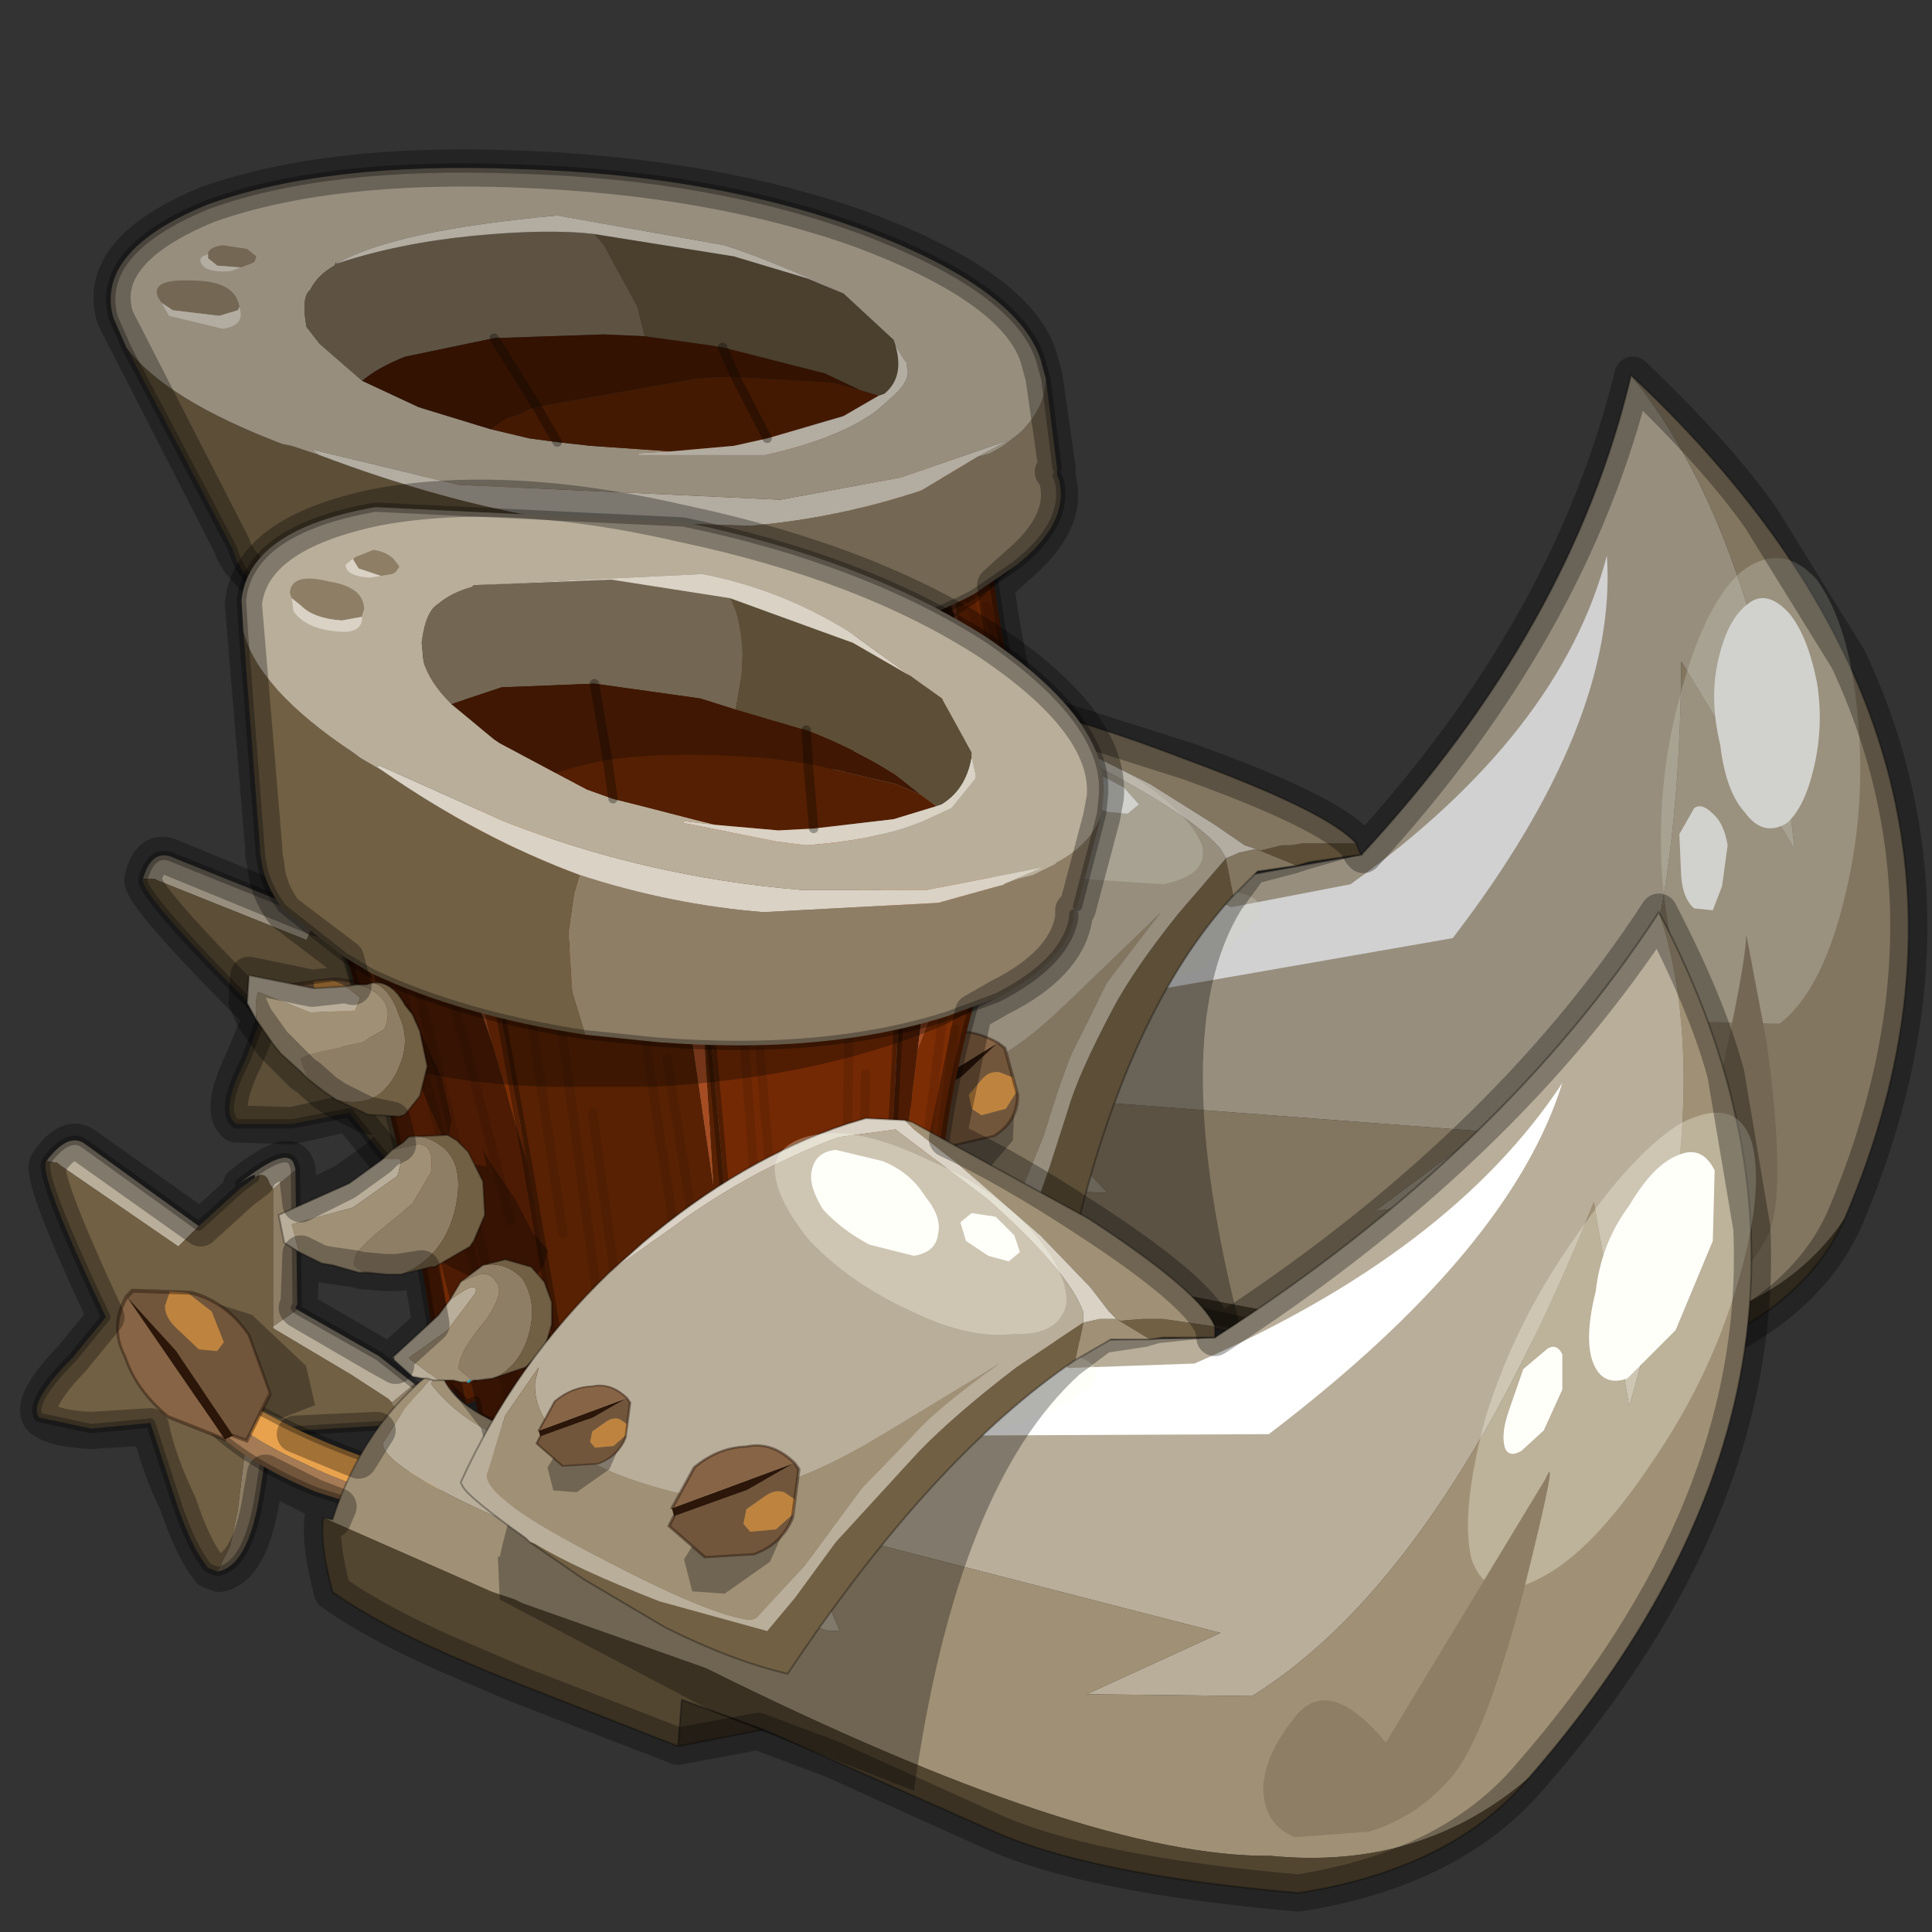 <?xml version="1.0" encoding="UTF-8" standalone="no"?>
<svg xmlns:xlink="http://www.w3.org/1999/xlink" height="520.0px" width="520.0px" xmlns="http://www.w3.org/2000/svg">
  <rect width="100%" height="100%" fill="#333333" stroke="none"/>
  <g transform="matrix(10.0, 0.0, 0.0, 10.0, 0.0, 0.0)">
    <use height="52.0" transform="matrix(1.0, 0.0, 0.0, 1.0, 0.0, 0.0)" width="52.0" xlink:href="#sprite0"/>
  </g>
  <defs>
    <g id="sprite0" transform="matrix(1.0, 0.0, 0.0, 1.0, 0.0, 0.0)">
      <use height="52.0" transform="matrix(1.0, 0.0, 0.0, 1.0, 0.0, 0.0)" width="52.0" xlink:href="#sprite1"/>
      <use height="33.45" transform="matrix(1.0, 0.0, 0.0, 1.0, 2.5, 4.0)" width="49.4" xlink:href="#sprite2"/>
      <use height="11.8" transform="matrix(1.0, 0.0, 0.0, 1.0, 0.9, 30.6)" width="11.25" xlink:href="#shape5"/>
      <use height="3.0" transform="matrix(0.534, -1.569, 1.53, 1.443, 2.85, 36.55)" width="2.35" xlink:href="#sprite3"/>
      <use height="37.65" transform="matrix(1.0, 0.0, 0.0, 1.0, 6.4, 13.3)" width="40.85" xlink:href="#shape6"/>
      <use height="3.0" transform="matrix(1.222, 0.832, -1.284, 0.903, 20.1, 38.5)" width="2.35" xlink:href="#sprite3"/>
      <use height="3.0" transform="matrix(0.88, 0.599, -0.924, 0.65, 15.95, 37.0)" width="2.35" xlink:href="#sprite3"/>
      <use height="38.55" transform="matrix(1.0, 0.0, 0.0, 1.0, 0.55, 12.9)" width="47.1" xlink:href="#shape7"/>
    </g>
    <g id="sprite1" transform="matrix(1.0, 0.0, 0.0, 1.0, 0.0, 0.0)">
      <use height="52.0" transform="matrix(1.0, 0.0, 0.0, 1.0, 0.0, 0.0)" width="52.0" xlink:href="#shape0"/>
    </g>
    <g id="shape0" transform="matrix(1.0, 0.0, 0.0, 1.0, 0.0, 0.0)">
      <path d="M52.0 0.0 L52.0 52.0 0.0 52.0 0.0 0.0 52.0 0.0" fill="#ffba2e" fill-opacity="0.0" fill-rule="evenodd" stroke="none"/>
    </g>
    <g id="sprite2" transform="matrix(1.0, 0.0, 0.0, 1.0, 0.5, 0.5)">
      <use height="11.1" transform="matrix(1.0, 0.0, 0.0, 1.0, 0.75, 17.9)" width="14.45" xlink:href="#shape1"/>
      <use height="3.0" transform="matrix(-0.092, -1.575, 2.077, 1.113, 4.45, 23.9)" width="2.35" xlink:href="#sprite3"/>
      <use height="32.5" transform="matrix(1.0, 0.0, 0.0, 1.0, -0.1, -0.1)" width="48.45" xlink:href="#shape3"/>
      <use height="3.0" transform="matrix(1.533, 0.586, -0.909, 1.067, 22.25, 22.95)" width="2.35" xlink:href="#sprite3"/>
      <use height="3.0" transform="matrix(1.104, 0.422, -0.655, 0.769, 17.65, 22.15)" width="2.35" xlink:href="#sprite3"/>
      <use height="33.45" transform="matrix(1.0, 0.0, 0.0, 1.0, -0.5, -0.5)" width="49.4" xlink:href="#shape4"/>
    </g>
    <g id="shape1" transform="matrix(1.0, 0.0, 0.0, 1.0, -0.75, -17.9)">
      <path d="M5.55 20.15 L5.25 20.8 1.25 19.2 1.15 19.15 0.85 19.15 Q1.1 18.3 1.7 18.6 L5.55 20.15 M12.55 23.8 L12.4 23.7 11.2 23.25 8.65 22.4 8.6 22.35 9.1 21.8 11.7 22.65 Q12.45 22.85 12.95 23.2 L12.55 23.8 M7.15 18.85 L7.0 18.8 Q6.75 18.45 6.55 18.7 6.55 18.5 6.2 18.9 7.05 17.75 7.45 18.1 L7.55 18.25 7.55 18.3 7.15 18.85" fill="#978e7e" fill-rule="evenodd" stroke="none"/>
      <path d="M9.75 28.9 L9.8 28.15 9.65 27.25 9.05 25.25 9.65 25.1 10.05 26.7 Q10.55 28.65 9.75 28.9 M12.8 24.3 L12.75 23.95 12.55 23.85 12.55 23.8 12.95 23.2 13.0 23.2 Q13.45 23.55 13.35 23.8 L12.8 24.3 M8.6 22.35 L7.25 19.0 7.15 18.85 7.55 18.3 9.05 21.7 9.0 21.75 9.1 21.8 8.6 22.35" fill="#746753" fill-rule="evenodd" stroke="none"/>
      <path d="M0.85 19.15 L1.15 19.15 1.25 19.2 5.25 20.8 5.55 20.15 6.25 19.0 6.55 18.7 Q6.75 18.45 7.0 18.8 L7.15 18.85 7.25 19.0 8.6 22.35 8.65 22.4 11.2 23.25 12.4 23.7 12.55 23.8 12.55 23.85 12.75 23.95 12.8 24.3 9.65 25.1 9.05 25.25 9.65 27.25 9.8 28.15 9.75 28.9 9.45 28.85 7.9 27.35 6.4 25.45 4.85 25.75 3.35 25.75 Q2.9 25.4 3.6 24.05 L4.05 22.85 Q0.7 19.5 0.85 19.15" fill="#5c4e37" fill-rule="evenodd" stroke="none"/>
      <path d="M5.55 20.15 L1.7 18.6 Q1.1 18.3 0.85 19.15 0.7 19.5 4.05 22.85 L3.6 24.05 Q2.9 25.4 3.35 25.75 L4.85 25.75 6.4 25.45 7.9 27.35 9.45 28.85 9.75 28.9 M9.65 25.1 L12.8 24.3 M6.55 18.7 L6.25 19.0 5.55 20.15 M6.55 18.7 Q6.55 18.5 6.2 18.9 7.05 17.75 7.45 18.1 L7.55 18.25 7.55 18.3 9.05 21.7 9.0 21.75 9.1 21.8 11.7 22.65 Q12.45 22.85 12.95 23.2 L13.0 23.2 Q13.45 23.55 13.35 23.8 L12.8 24.3 M9.65 25.1 L10.05 26.7 Q10.55 28.65 9.75 28.9" fill="none" stroke="#000000" stroke-linecap="round" stroke-linejoin="round" stroke-opacity="0.302" stroke-width="0.25"/>
      <path d="M7.25 24.25 Q7.3 24.1 7.5 24.1 L7.7 24.05 8.4 24.4 9.8 24.8 14.85 25.6 14.8 25.8 14.75 26.3 10.75 25.75 Q8.5 25.25 7.25 24.25" fill="#be843f" fill-rule="evenodd" stroke="none"/>
      <path d="M14.75 26.3 L14.8 26.55 15.1 26.9 11.45 26.45 Q9.3 26.0 7.95 25.25 L7.35 24.8 7.25 24.6 7.25 24.25 Q8.5 25.25 10.75 25.75 L14.75 26.3" fill="#866445" fill-rule="evenodd" stroke="none"/>
      <path d="M7.25 24.25 Q7.3 24.1 7.5 24.1 L7.7 24.05 8.4 24.4 9.8 24.8 14.85 25.6 14.8 25.8 14.75 26.3 14.8 26.55 15.1 26.9 11.45 26.45 Q9.3 26.0 7.95 25.25 L7.35 24.8 7.25 24.6 7.25 24.25 Z" fill="none" stroke="#000000" stroke-linecap="round" stroke-linejoin="round" stroke-opacity="0.302" stroke-width="0.25"/>
    </g>
    <g id="sprite3" transform="matrix(1.0, 0.0, 0.0, 1.0, 0.0, 0.0)">
      <use height="3.0" transform="matrix(1.0, 0.0, 0.0, 1.0, 0.0, 0.0)" width="2.35" xlink:href="#shape2"/>
    </g>
    <g id="shape2" transform="matrix(1.0, 0.0, 0.0, 1.0, 0.0, 0.0)">
      <path d="M0.95 1.65 L0.9 0.75 Q1.0 0.4 1.35 0.4 1.6 0.45 1.85 0.85 L2.35 1.75 2.35 2.7 1.95 3.0 1.35 2.6 0.95 1.65" fill="#000000" fill-opacity="0.302" fill-rule="evenodd" stroke="none"/>
      <path d="M0.55 2.05 L0.95 0.9 1.05 0.0 1.2 0.05 1.9 0.85 Q2.2 1.35 2.05 1.8 L1.55 2.35 0.65 2.25 0.55 2.05 M1.25 0.8 L1.25 1.2 1.45 1.45 1.65 1.5 1.9 1.2 1.85 0.8 1.65 0.55 1.4 0.55 Q1.25 0.6 1.25 0.8" fill="#72563b" fill-rule="evenodd" stroke="none"/>
      <path d="M1.05 0.0 L0.95 0.9 0.55 2.05 0.4 1.95 1.05 0.0" fill="#2b1609" fill-rule="evenodd" stroke="none"/>
      <path d="M1.05 0.0 L0.4 1.95 0.0 1.1 Q-0.05 0.55 0.25 0.25 0.45 -0.1 1.05 0.0" fill="#866445" fill-rule="evenodd" stroke="none"/>
      <path d="M1.25 0.8 Q1.25 0.6 1.4 0.55 L1.65 0.55 1.85 0.8 1.9 1.2 1.65 1.5 1.45 1.45 1.25 1.2 1.25 0.8" fill="#be843f" fill-rule="evenodd" stroke="none"/>
      <path d="M0.55 2.05 L0.65 2.25 1.55 2.35 2.05 1.8 Q2.2 1.35 1.9 0.85 L1.2 0.05 1.05 0.0 Q0.45 -0.1 0.25 0.25 -0.05 0.55 0.0 1.1 L0.4 1.95" fill="none" stroke="#1c0c04" stroke-linecap="round" stroke-linejoin="round" stroke-opacity="0.4" stroke-width="0.05"/>
    </g>
    <g id="shape3" transform="matrix(1.0, 0.0, 0.0, 1.0, 0.1, 0.1)">
      <path d="M5.1 9.95 L5.1 9.9 5.15 9.9 5.1 9.95 M4.35 10.35 L4.35 10.4 4.35 10.35 M16.9 12.65 L16.95 12.75 16.9 12.65" fill="#652604" fill-rule="evenodd" stroke="none"/>
      <path d="M5.15 9.9 L5.3 9.8 5.95 9.4 6.75 9.0 Q7.15 8.75 7.6 8.6 L8.55 8.2 9.55 7.8 9.9 7.7 10.65 7.95 10.9 8.05 11.65 8.3 10.45 8.85 8.75 9.5 7.1 9.85 6.05 9.9 5.15 9.9 M15.65 7.15 L15.7 6.85 20.85 7.25 21.0 7.3 20.4 7.65 19.4 7.8 19.3 7.85 16.7 7.95 15.35 7.85 15.35 7.8 15.65 7.15 M21.15 8.1 L22.65 7.65 Q23.3 8.0 23.55 8.5 L23.55 8.55 23.5 8.55 23.15 9.1 22.55 9.75 22.0 10.05 21.8 10.05 20.55 10.1 20.2 10.1 20.1 10.1 19.55 10.0 19.85 9.9 19.95 9.8 20.05 9.65 Q20.55 8.7 19.95 8.4 L20.6 8.2 Q20.95 9.1 20.75 9.5 L20.1 10.1 20.75 9.5 Q20.95 9.1 20.6 8.2 L21.0 8.15 21.15 8.1 M9.65 8.2 L7.4 9.05 Q6.2 9.5 6.05 9.9 6.2 9.5 7.4 9.05 L9.65 8.2 M8.05 9.35 Q9.1 8.55 10.9 8.05 9.1 8.55 8.05 9.35 M11.75 12.35 L11.25 12.35 10.7 12.35 10.65 12.35 10.6 12.25 11.2 11.9 12.05 11.45 12.1 11.45 12.25 11.4 13.55 11.4 16.25 11.35 16.3 11.45 16.4 11.8 15.95 11.9 13.4 12.35 13.25 12.3 12.35 12.35 11.75 12.35 M22.3 8.0 L22.55 8.35 Q22.8 9.05 21.8 10.05 22.8 9.05 22.55 8.35 L22.3 8.0 M21.15 9.7 L21.4 9.15 21.45 8.6 21.25 8.35 21.0 8.15 21.25 8.35 21.45 8.6 21.4 9.15 21.15 9.7 M17.05 7.5 L19.3 7.85 17.05 7.5 M19.8 7.6 L18.8 7.4 16.2 7.2 15.9 7.2 16.2 7.2 18.8 7.4 19.8 7.6 M16.3 11.45 L13.6 11.6 13.4 11.65 13.6 11.6 16.3 11.45 M11.2 11.9 L13.6 11.95 15.95 11.9 13.6 11.95 11.2 11.9" fill="#7b2d05" fill-rule="evenodd" stroke="none"/>
      <path d="M10.65 7.95 L14.35 7.35 15.65 7.15 15.35 7.8 15.35 7.85 15.4 7.95 15.4 8.05 11.85 8.6 11.85 8.55 11.65 8.3 10.9 8.05 10.65 7.95 M5.0 10.65 L5.05 10.25 5.3 10.2 6.35 10.15 7.0 10.55 6.35 10.15 7.2 10.1 7.8 10.1 8.55 10.3 9.0 10.45 9.15 10.55 9.35 10.6 9.75 10.7 10.1 10.85 10.4 10.85 10.85 11.0 11.25 11.05 11.35 11.05 11.4 11.1 11.9 11.15 11.95 11.2 11.9 11.2 10.55 11.8 9.8 11.85 8.2 11.6 6.9 11.3 6.6 11.25 6.9 10.9 7.15 10.6 7.25 10.6 8.55 10.95 7.25 10.6 7.15 10.6 7.35 10.5 7.0 10.55 5.9 10.95 5.65 10.9 5.35 10.8 5.0 10.65 M11.0 11.35 L9.3 10.9 7.2 10.1 9.3 10.9 11.0 11.35 M10.0 11.6 L6.9 10.9 10.0 11.6 M20.0 10.8 L20.65 11.0 20.9 11.1 Q21.2 11.35 20.45 11.75 L20.2 11.8 18.7 12.55 18.55 12.6 18.25 12.6 17.9 12.65 17.65 12.7 17.1 12.75 16.95 12.75 16.9 12.65 16.7 12.1 18.95 11.75 20.65 11.0 18.95 11.75 16.7 12.1 16.6 11.8 16.85 11.75 16.95 11.75 17.05 11.75 17.4 11.7 17.75 11.65 18.4 11.45 18.9 11.3 19.35 11.05 19.75 10.8 20.0 10.8 M14.35 7.35 L12.8 7.85 11.9 8.15 12.8 7.85 14.35 7.35 M14.9 7.8 L13.3 8.0 14.9 7.8 M17.8 12.5 L17.9 12.65 17.8 12.5 M19.75 11.8 L18.85 12.2 18.4 12.25 18.85 12.2 19.75 11.8" fill="#712905" fill-rule="evenodd" stroke="none"/>
      <path d="M19.95 8.4 Q20.55 8.7 20.05 9.65 L19.95 8.4 M19.95 9.8 L19.85 9.9 19.55 10.0 20.0 10.8 19.75 10.8 19.35 11.05 18.9 11.3 18.4 11.45 17.75 11.65 17.4 11.7 17.05 11.75 16.95 11.75 16.85 11.75 15.4 8.05 15.4 7.95 15.35 7.85 16.7 7.95 19.4 8.3 19.95 9.8" fill="#371501" fill-rule="evenodd" stroke="none"/>
      <path d="M21.35 21.1 L16.45 21.7 13.65 17.2 10.65 12.35 10.7 12.35 11.25 12.35 11.75 12.35 12.45 12.4 12.65 12.4 13.15 12.4 14.1 12.4 14.35 12.4 14.55 12.4 14.85 12.4 14.95 12.4 15.3 12.45 15.6 12.4 16.2 12.4 18.8 16.85 16.6 12.35 16.4 11.8 16.3 11.45 16.25 11.35 16.7 12.1 16.9 12.65 16.95 12.75 21.35 21.1 M5.3 10.2 L5.1 9.95 5.15 9.9 6.05 9.9 7.1 9.85 8.3 10.15 10.45 8.85 11.65 8.3 11.85 8.55 11.85 8.6 13.55 11.4 12.25 11.4 12.1 11.45 11.9 11.2 11.95 11.2 11.9 11.15 11.4 11.1 11.35 11.05 11.25 11.05 10.85 11.0 10.4 10.85 10.1 10.85 9.75 10.7 9.35 10.6 9.15 10.55 9.0 10.45 8.55 10.3 7.8 10.1 7.2 10.1 6.35 10.15 5.3 10.2 M18.6 18.8 L14.85 12.4 18.6 18.8 M17.4 21.05 L12.45 12.4 17.4 21.05 M15.3 18.8 L11.85 12.8 15.3 18.8 M17.9 20.95 L14.8 15.5 17.9 20.95 M20.0 20.2 L16.2 13.8 20.0 20.2" fill="#481b02" fill-rule="evenodd" stroke="none"/>
      <path d="M23.55 8.95 Q23.8 13.8 25.7 18.4 L24.75 19.5 22.8 12.45 Q22.6 10.65 22.7 10.2 L22.75 10.05 23.35 9.6 23.45 9.5 23.5 9.4 23.55 8.95 M6.6 11.25 L7.75 13.25 5.9 10.95 7.0 10.55 7.35 10.5 7.15 10.6 7.0 10.55 7.15 10.6 6.9 10.9 6.6 11.25 M10.55 11.8 L11.9 11.2 12.1 11.45 12.05 11.45 11.2 11.9 10.6 12.25 10.65 12.35 13.65 17.2 11.4 14.2 Q9.8 11.95 10.55 11.8 M24.85 17.85 L22.7 10.2 24.85 17.85 M25.4 18.35 L23.55 11.8 25.4 18.35" fill="#662403" fill-rule="evenodd" stroke="none"/>
      <path d="M21.0 7.3 L21.15 8.1 21.0 8.15 20.6 8.2 19.95 8.4 20.05 9.65 19.95 9.8 19.4 8.3 20.4 7.65 21.0 7.3 M24.7 19.5 L23.45 20.85 21.35 21.1 16.95 12.75 17.1 12.75 17.65 12.7 17.9 12.65 18.25 12.6 18.55 12.6 18.7 12.55 18.6 12.6 18.65 12.6 20.6 12.05 21.7 11.45 21.75 11.45 21.85 11.55 24.7 19.5 M14.8 23.4 L14.55 23.55 11.2 18.4 14.8 23.4 M20.7 18.3 L17.9 12.65 20.7 18.3 M22.85 20.35 L20.85 15.9 22.85 20.35 M21.75 19.3 L18.6 13.15 21.75 19.3 M23.6 19.5 L20.6 12.05 23.6 19.5 M24.05 19.45 L21.7 13.35 24.05 19.45" fill="#5e2103" fill-rule="evenodd" stroke="none"/>
      <path d="M24.75 19.5 L24.7 19.5 21.85 11.55 21.75 11.45 21.7 11.45 21.7 11.4 21.5 11.25 21.0 11.1 20.9 11.05 20.9 11.1 20.65 11.0 20.0 10.8 19.55 10.0 20.1 10.1 20.2 10.1 22.2 10.45 22.35 11.0 22.8 12.45 24.75 19.5 M16.45 21.7 L17.05 23.45 16.5 24.05 16.25 24.05 15.1 23.8 14.8 23.4 11.2 18.4 14.55 23.55 13.5 22.95 Q10.15 17.05 5.0 10.65 L5.35 10.8 5.65 10.9 5.9 10.95 7.75 13.25 6.6 11.25 6.9 11.3 6.85 11.3 8.2 11.65 Q9.75 12.0 11.4 14.2 L13.65 17.2 16.45 21.7 M15.4 8.05 L16.85 11.75 16.6 11.8 16.25 11.35 16.6 11.8 16.7 12.1 16.25 11.35 13.55 11.4 11.85 8.6 15.4 8.05 M16.25 24.05 L7.5 11.9 16.25 24.05 M16.5 24.05 L8.95 13.3 16.5 24.05 M13.75 18.6 L9.2 12.3 13.75 18.6" fill="#3f1602" fill-rule="evenodd" stroke="none"/>
      <path d="M23.55 8.55 L23.55 8.6 23.6 8.85 23.55 8.95 23.5 9.4 23.45 9.5 23.35 9.6 22.75 10.05 22.7 10.2 22.55 9.75 22.7 10.2 Q22.6 10.65 22.8 12.45 L22.35 11.0 22.2 10.45 20.2 10.1 20.55 10.1 21.8 10.05 22.0 10.05 22.55 9.75 23.15 9.1 23.5 8.55 23.55 8.55 M11.4 14.2 Q9.75 12.0 8.2 11.65 L6.85 11.3 6.9 11.3 8.2 11.6 9.8 11.85 10.55 11.8 Q9.8 11.95 11.4 14.2 M7.1 9.85 L8.75 9.5 10.45 8.85 8.3 10.15 7.1 9.85 M19.3 7.85 L19.4 7.8 20.4 7.65 19.4 8.3 16.7 7.95 19.3 7.85 M20.9 11.1 L20.9 11.05 21.0 11.1 21.5 11.25 21.7 11.4 21.7 11.45 20.6 12.05 18.65 12.6 18.6 12.6 18.7 12.55 20.2 11.8 20.45 11.75 Q21.2 11.35 20.9 11.1 M16.4 11.8 L16.6 12.35 18.8 16.85 16.2 12.4 15.6 12.4 15.3 12.45 14.95 12.4 14.85 12.4 14.55 12.4 14.35 12.4 14.1 12.4 13.15 12.4 12.65 12.4 12.45 12.4 12.35 12.35 12.45 12.4 11.75 12.35 12.35 12.35 13.25 12.3 13.4 12.35 15.95 11.9 16.4 11.8 M20.6 12.05 L20.45 11.75 20.6 12.05" fill="#883e1c" fill-rule="evenodd" stroke="none"/>
      <path d="M6.05 9.9 Q6.2 9.5 7.4 9.05 L9.65 8.2 M7.0 10.55 L6.35 10.15 M7.2 10.1 L9.3 10.9 11.0 11.35 M7.15 10.6 L7.25 10.6 8.55 10.95 M7.0 10.55 L7.15 10.6 M6.9 10.9 L10.0 11.6 M10.9 8.05 Q9.1 8.55 8.05 9.35 M20.1 10.1 L20.75 9.5 Q20.95 9.1 20.6 8.2 M21.8 10.05 Q22.8 9.05 22.55 8.35 L22.3 8.0 M19.3 7.85 L17.05 7.5 M21.0 8.15 L21.25 8.35 21.45 8.6 21.4 9.15 21.15 9.7 M22.55 9.75 L22.7 10.2 24.85 17.85 M15.9 7.2 L16.2 7.2 18.8 7.4 19.8 7.6 M11.9 8.15 L12.8 7.85 14.35 7.35 M13.3 8.0 L14.9 7.8 M14.85 12.4 L18.6 18.8 M16.7 12.1 L18.95 11.75 20.65 11.0 M17.9 12.65 L17.8 12.5 M13.4 11.65 L13.6 11.6 16.3 11.45 M12.45 12.4 L17.4 21.05 M12.35 12.35 L12.45 12.4 M15.95 11.9 L13.6 11.95 11.2 11.9 M20.45 11.75 L20.6 12.05 23.6 19.5 M18.4 12.25 L18.85 12.2 19.75 11.8 M17.9 12.65 L20.7 18.3 M8.95 13.3 L16.5 24.05 M7.5 11.9 L16.25 24.05 M20.85 15.9 L22.85 20.35 M23.55 11.8 L25.4 18.35 M21.7 13.35 L24.05 19.45 M18.6 13.15 L21.75 19.3 M14.8 15.5 L17.9 20.95 M11.85 12.8 L15.3 18.8 M9.2 12.3 L13.75 18.6 M16.2 13.8 L20.0 20.2" fill="none" stroke="#000000" stroke-linecap="round" stroke-linejoin="round" stroke-opacity="0.102" stroke-width="0.25"/>
      <path d="M5.15 9.9 L5.3 9.8 5.95 9.4 6.75 9.0 Q7.15 8.75 7.6 8.6 L8.55 8.2 9.55 7.8 9.9 7.7 10.65 7.95 14.35 7.35 15.65 7.15 15.7 6.85 20.85 7.25 21.0 7.3 21.15 8.1 22.65 7.65 Q23.3 8.0 23.55 8.5 L23.55 8.55 M23.55 8.6 L23.6 8.85 23.55 8.95 Q23.8 13.8 25.7 18.4 L24.75 19.5 M24.7 19.5 L23.45 20.85 21.35 21.1 16.45 21.7 17.05 23.45 16.5 24.05 16.25 24.05 15.1 23.8 14.8 23.4 14.55 23.55 13.5 22.95 Q10.15 17.05 5.0 10.65 L5.05 10.25 5.3 10.2 5.1 9.95 M6.35 10.15 L5.3 10.2 M11.9 11.2 L11.95 11.2 11.9 11.15 11.4 11.1 11.35 11.05 11.25 11.05 10.85 11.0 10.4 10.85 10.1 10.85 9.75 10.7 9.35 10.6 9.15 10.55 9.0 10.45 8.55 10.3 7.8 10.1 7.2 10.1 M6.35 10.15 L7.2 10.1 M11.65 8.3 L10.9 8.05 M10.65 12.35 L13.65 17.2 16.45 21.7 M10.65 12.35 L10.6 12.25 11.2 11.9 12.05 11.45 12.1 11.45 11.9 11.2 M20.6 8.2 L19.95 8.4 20.05 9.65 19.95 9.8 19.85 9.9 19.55 10.0 20.0 10.8 20.65 11.0 20.9 11.1 20.9 11.05 21.0 11.1 21.5 11.25 21.7 11.4 21.7 11.45 21.75 11.45 21.85 11.55 24.7 19.5 M21.0 8.15 L20.6 8.2 M11.85 8.6 L11.85 8.55 11.65 8.3 M15.65 7.15 L15.35 7.8 15.35 7.85 M15.4 7.95 L15.4 8.05 16.85 11.75 16.95 11.75 17.05 11.75 17.4 11.7 17.75 11.65 18.4 11.45 18.9 11.3 19.35 11.05 19.75 10.8 20.0 10.8 M16.25 11.35 L16.6 11.8 M16.7 12.1 L16.9 12.65 M16.25 11.35 L16.7 12.1 M12.1 11.45 L12.25 11.4 13.55 11.4 11.85 8.6 M16.25 11.35 L13.55 11.4 M16.95 12.75 L21.35 21.1" fill="none" stroke="#000000" stroke-linecap="round" stroke-linejoin="round" stroke-opacity="0.302" stroke-width="0.25"/>
      <path d="M40.9 5.6 Q44.4 9.95 45.3 18.35 L42.25 13.3 Q42.2 23.55 38.45 27.45 L34.0 28.1 36.9 25.95 24.4 25.0 26.8 27.6 26.65 27.6 26.5 27.6 18.1 26.6 17.4 26.45 17.35 26.4 16.5 26.2 15.85 26.05 Q12.85 25.35 12.65 24.8 12.6 24.55 12.85 23.8 L13.25 23.0 13.35 23.05 13.3 23.1 Q14.45 23.85 15.85 24.15 L16.65 24.35 16.6 24.25 22.15 23.9 22.65 23.05 Q23.6 21.5 25.65 19.95 L33.65 18.5 Q39.3 12.4 40.9 5.6" fill="#978e7e" fill-rule="evenodd" stroke="none"/>
      <path d="M40.9 5.6 Q51.95 15.95 46.65 28.3 44.75 31.1 40.6 31.4 35.8 32.2 23.7 29.15 L18.05 28.35 17.8 28.25 17.15 28.1 11.9 27.0 12.2 27.0 Q11.95 24.35 13.4 22.6 13.9 23.5 15.9 23.9 L16.55 24.0 19.2 24.0 Q22.25 23.5 22.65 23.05 L22.15 23.9 16.6 24.25 16.65 24.35 15.85 24.15 Q14.45 23.85 13.3 23.1 L13.35 23.05 13.25 23.0 12.85 23.8 Q12.6 24.55 12.65 24.8 12.85 25.35 15.85 26.05 L16.5 26.2 17.35 26.4 17.4 26.45 18.1 26.6 26.5 27.6 26.65 27.6 26.8 27.6 24.4 25.0 36.9 25.95 34.0 28.1 38.45 27.45 Q42.2 23.55 42.25 13.3 L45.3 18.35 Q44.4 9.95 40.9 5.6" fill="#837660" fill-rule="evenodd" stroke="none"/>
      <path d="M11.9 27.0 L17.15 28.1 17.8 28.25 18.05 28.35 23.7 29.15 Q35.8 32.2 40.6 31.4 44.75 31.1 46.65 28.3 45.5 30.9 41.75 32.2 L32.85 31.95 25.8 30.4 23.35 30.05 23.75 31.25 18.75 30.4 17.9 30.2 16.7 29.95 12.95 28.85 Q12.05 27.7 11.9 27.0" fill="#443928" fill-rule="evenodd" stroke="none"/>
      <path d="M25.8 30.4 L23.75 31.25 23.35 30.05 25.8 30.4" fill="#292218" fill-rule="evenodd" stroke="none"/>
      <path d="M46.65 28.3 Q51.95 15.95 40.9 5.6 39.3 12.4 33.65 18.5 L25.65 19.95 Q23.6 21.5 22.65 23.05 22.25 23.5 19.2 24.0 L16.55 24.0 15.9 23.9 Q13.9 23.5 13.4 22.6 11.95 24.35 12.2 27.0 L11.9 27.0 M46.65 28.3 Q45.5 30.9 41.75 32.2 L32.85 31.95 25.8 30.4 23.75 31.25 18.75 30.4 17.9 30.2 16.7 29.95 12.95 28.85 Q12.05 27.7 11.9 27.0 M23.75 31.25 L23.35 30.05 25.8 30.4" fill="none" stroke="#000000" stroke-linecap="round" stroke-linejoin="round" stroke-opacity="0.302" stroke-width="0.05"/>
      <path d="M27.9 20.35 Q25.6 21.55 25.2 22.65 L36.1 20.75 Q40.55 14.95 40.25 10.45 39.0 15.25 33.35 19.3 L27.9 20.35" fill="#d1d1d1" fill-rule="evenodd" stroke="none"/>
      <path d="M45.8 16.25 Q46.1 15.05 45.9 13.85 45.65 12.6 45.15 12.0 44.55 11.35 44.05 11.75 43.5 12.15 43.25 13.25 43.0 14.3 43.3 15.55 43.45 16.8 43.95 17.35 44.45 18.05 45.1 17.65 45.55 17.25 45.8 16.25" fill="#d1d1d1" fill-rule="evenodd" stroke="none"/>
      <path d="M42.6 17.25 L42.2 17.95 42.25 19.1 Q42.3 19.7 42.6 19.95 L43.1 20.0 43.35 19.35 43.5 18.25 Q43.4 17.65 43.1 17.4 42.8 17.1 42.6 17.25" fill="#d1d1d1" fill-rule="evenodd" stroke="none"/>
      <path d="M42.85 23.0 L44.9 23.05 Q46.0 22.2 46.6 19.85 47.25 17.35 47.0 14.8 46.8 12.35 45.9 11.1 44.95 10.05 43.85 10.9 42.85 11.8 42.2 14.3 41.55 16.7 41.75 19.25 42.0 21.8 42.85 23.0" fill="#d1d1c3" fill-opacity="0.302" fill-rule="evenodd" stroke="none"/>
      <path d="M44.0 20.65 Q44.0 21.7 42.5 28.0 40.35 26.65 39.9 27.7 39.4 28.85 39.7 29.75 40.1 30.7 41.0 30.9 42.0 31.05 43.0 30.45 44.1 29.8 44.6 28.7 45.1 27.6 44.55 23.55 L44.0 20.65" fill="#746753" fill-rule="evenodd" stroke="none"/>
      <path d="M28.3 21.55 L29.55 20.9 30.15 20.2 Q30.25 19.85 29.9 19.85 L28.85 20.0 Q28.2 20.15 27.65 20.6 27.1 20.95 27.0 21.3 26.85 21.65 27.25 21.65 L28.3 21.55" fill="#d1d1d1" fill-rule="evenodd" stroke="none"/>
      <path d="M26.55 20.8 L26.05 20.9 25.45 21.25 25.2 21.55 Q25.05 21.75 25.3 21.75 L25.75 21.65 26.4 21.35 26.7 21.05 26.55 20.8" fill="#d1d1d1" fill-rule="evenodd" stroke="none"/>
      <path d="M23.7 22.45 Q23.5 23.0 24.4 23.05 L26.75 22.7 29.45 21.5 30.9 20.2 Q31.1 19.65 30.2 19.5 L27.9 19.95 Q26.4 20.4 25.2 21.1 24.0 21.9 23.7 22.45" fill="#d1d1c3" fill-opacity="0.302" fill-rule="evenodd" stroke="none"/>
      <path d="M23.3 7.8 L23.65 7.7 24.0 7.5 24.45 7.15 24.5 7.1 24.55 7.05 Q25.15 6.4 25.15 5.7 L25.45 8.1 25.45 8.2 25.45 8.3 25.5 8.4 Q25.8 9.6 24.3 10.75 L23.2 11.5 Q20.35 13.0 15.8 13.4 L13.8 13.55 13.0 12.55 Q12.6 12.0 12.3 11.05 L11.95 10.0 11.95 9.5 17.2 9.65 Q19.55 9.45 21.8 8.7 L23.3 7.8" fill="#746753" fill-rule="evenodd" stroke="none"/>
      <path d="M0.4 4.85 Q1.45 6.25 4.6 7.45 L4.85 7.5 5.6 7.75 Q8.9 9.0 11.95 9.5 L11.95 10.0 12.3 11.05 Q12.6 12.0 13.0 12.55 L13.8 13.55 7.45 12.95 6.6 12.65 Q5.25 12.3 4.45 11.7 3.7 11.25 3.4 10.65 L3.3 10.4 3.25 10.25 0.4 4.85" fill="#5c4e37" fill-rule="evenodd" stroke="none"/>
      <path d="M6.05 2.6 L6.05 2.55 6.0 2.65 Q5.55 2.9 5.35 3.3 5.1 3.5 5.25 4.3 L5.6 4.75 6.75 5.75 8.25 6.45 8.4 6.5 10.2 7.05 11.25 7.3 12.0 7.4 12.9 7.5 14.35 7.6 15.05 7.65 14.15 7.7 14.2 7.75 16.8 7.75 17.6 7.75 Q19.6 7.3 20.6 6.55 L21.05 6.15 Q21.55 5.7 21.4 5.35 L21.4 5.25 21.35 5.2 21.1 4.8 21.05 4.65 19.7 3.4 Q17.75 2.5 16.5 2.1 L12.0 1.3 Q7.6 1.7 6.05 2.6 M0.4 4.85 L0.05 4.05 Q-0.45 2.25 2.6 1.0 5.8 -0.15 10.95 0.05 16.2 0.2 20.25 1.7 24.35 3.25 25.0 5.15 L25.15 5.7 Q25.15 6.4 24.55 7.05 L24.5 7.1 24.45 7.15 24.0 7.5 23.65 7.7 23.3 7.8 24.15 7.35 21.25 8.35 18.0 8.95 9.35 8.55 5.4 7.6 5.45 7.65 5.6 7.75 4.85 7.5 4.6 7.45 Q1.45 6.25 0.4 4.85" fill="#978e7e" fill-rule="evenodd" stroke="none"/>
      <path d="M14.35 4.55 L14.15 3.75 13.25 2.1 13.0 1.8 16.75 2.4 18.75 3.0 19.7 3.4 21.05 4.65 21.1 4.8 Q21.35 5.65 20.8 6.1 L20.65 6.15 20.15 6.0 19.2 5.55 16.45 4.85 16.15 4.8 14.35 4.55" fill="#4b3f2d" fill-rule="evenodd" stroke="none"/>
      <path d="M6.75 5.75 L5.6 4.75 5.25 4.3 Q5.1 3.5 5.35 3.3 5.55 2.9 6.0 2.65 L6.05 2.55 6.05 2.6 Q7.7 2.05 9.7 1.85 11.75 1.65 13.0 1.8 L13.25 2.1 14.15 3.75 14.35 4.55 13.25 4.5 10.3 4.6 7.9 5.1 Q7.15 5.4 6.75 5.75" fill="#5e5343" fill-rule="evenodd" stroke="none"/>
      <path d="M15.05 7.65 L14.35 7.6 12.9 7.5 12.0 7.4 11.25 7.3 10.2 7.05 10.65 6.75 11.0 6.65 Q11.25 6.5 11.45 6.45 L15.7 5.7 16.4 5.65 16.8 5.65 19.4 5.8 20.15 6.0 20.65 6.15 19.7 6.7 17.65 7.3 16.8 5.65 17.65 7.3 16.75 7.5 15.05 7.65 M12.0 7.4 L11.45 6.45 12.0 7.4" fill="#441901" fill-rule="evenodd" stroke="none"/>
      <path d="M13.0 1.8 Q11.75 1.65 9.7 1.85 7.7 2.05 6.05 2.6 7.6 1.7 12.0 1.3 L16.5 2.1 Q17.75 2.5 19.7 3.4 L18.75 3.0 16.75 2.4 13.0 1.8 M21.1 4.8 L21.35 5.2 21.4 5.25 21.4 5.35 Q21.55 5.7 21.05 6.15 L20.6 6.55 Q19.6 7.3 17.6 7.75 L16.8 7.75 14.2 7.75 14.15 7.7 15.05 7.65 16.75 7.5 17.65 7.3 19.7 6.7 20.65 6.15 20.8 6.1 Q21.35 5.65 21.1 4.8 M5.6 7.75 L5.45 7.65 5.4 7.6 9.35 8.55 18.0 8.95 21.25 8.35 24.15 7.35 23.3 7.8 21.8 8.7 Q19.55 9.45 17.2 9.65 L11.95 9.5 Q8.9 9.0 5.6 7.75" fill="#b2aca1" fill-rule="evenodd" stroke="none"/>
      <path d="M6.75 5.75 Q7.15 5.4 7.9 5.1 L10.3 4.6 13.25 4.5 14.35 4.55 16.15 4.8 16.45 4.85 19.2 5.55 20.15 6.0 19.4 5.8 16.8 5.65 16.45 4.85 16.8 5.65 16.4 5.65 15.7 5.7 11.45 6.45 10.3 4.6 11.45 6.45 Q11.25 6.5 11.0 6.65 L10.65 6.75 10.2 7.05 8.4 6.5 8.25 6.45 6.75 5.75" fill="#331201" fill-rule="evenodd" stroke="none"/>
      <path d="M24.3 10.75 L23.3 11.7 Q20.55 13.6 16.2 14.6 L14.3 14.95 8.4 15.15 6.6 12.65 7.45 12.95 13.8 13.55 15.8 13.4 Q20.35 13.0 23.2 11.5 L24.3 10.75" fill="#000000" fill-opacity="0.302" fill-rule="evenodd" stroke="none"/>
      <path d="M25.15 5.7 L25.0 5.15 Q24.35 3.25 20.25 1.7 16.2 0.2 10.95 0.05 5.8 -0.15 2.6 1.0 -0.45 2.25 0.05 4.05 L0.4 4.85 M25.15 5.7 L25.45 8.1 M25.45 8.3 L25.5 8.4 Q25.8 9.6 24.3 10.75 M6.6 12.65 Q5.25 12.3 4.45 11.7 3.7 11.25 3.4 10.65 L3.3 10.4 3.25 10.25 0.4 4.85 M13.8 13.55 L7.45 12.95 6.6 12.65 M16.45 4.85 L16.8 5.65 17.65 7.3 M11.45 6.45 L12.0 7.4 M13.8 13.55 L15.8 13.4 Q20.35 13.0 23.2 11.5 L24.3 10.75 M11.45 6.45 L10.3 4.6" fill="none" stroke="#000000" stroke-linecap="round" stroke-linejoin="round" stroke-opacity="0.302" stroke-width="0.25"/>
      <path d="M2.6 2.35 Q2.6 2.15 3.0 2.1 L3.65 2.2 3.9 2.4 3.85 2.55 3.75 2.6 3.5 2.7 2.85 2.65 2.6 2.45 2.6 2.35 M1.35 3.65 L1.25 3.5 Q1.05 3.0 2.15 3.05 3.2 3.05 3.4 3.6 L3.45 3.75 3.4 3.85 2.9 4.0 1.65 3.85 1.35 3.65" fill="#746753" fill-rule="evenodd" stroke="none"/>
      <path d="M3.75 2.6 L3.2 2.8 Q2.5 2.85 2.4 2.55 2.35 2.4 2.6 2.35 L2.6 2.45 2.85 2.65 3.5 2.7 3.75 2.6 M3.45 3.75 L3.45 3.8 Q3.6 4.25 3.0 4.35 L1.55 4.0 1.35 3.65 1.65 3.85 2.9 4.0 3.4 3.85 3.45 3.75" fill="#b2aca1" fill-rule="evenodd" stroke="none"/>
      <path d="M9.05 13.85 L9.75 14.45 10.45 15.3 11.1 16.3 11.25 16.55 11.35 16.95 8.5 13.9 8.95 13.8 8.7 13.45 9.05 13.85" fill="#000000" fill-opacity="0.302" fill-rule="evenodd" stroke="none"/>
      <path d="M4.9 14.65 Q4.6 14.2 4.6 13.95 L6.3 14.3 7.45 14.0 7.45 13.65 6.95 13.45 6.1 13.65 4.2 13.55 4.5 14.3 4.9 14.65" fill="#978e7e" fill-rule="evenodd" stroke="none"/>
      <path d="M7.25 13.4 L7.9 13.5 Q8.45 13.75 8.4 14.4 L7.95 14.8 7.15 15.1 Q6.45 15.35 6.5 15.55 L6.9 15.95 6.7 15.85 6.95 15.95 7.5 16.25 7.9 16.4 Q9.15 16.45 9.25 15.3 9.25 14.5 8.7 13.95 8.15 13.35 7.65 13.25 L7.5 13.35 7.25 13.4" fill="#746753" fill-rule="evenodd" stroke="none"/>
      <path d="M6.95 13.45 L7.45 13.65 7.45 14.0 6.3 14.3 4.6 13.95 Q4.6 14.2 4.9 14.65 L5.6 15.25 5.9 15.4 6.7 15.85 6.9 15.95 6.5 15.55 Q6.45 15.35 7.15 15.1 L7.95 14.8 8.4 14.4 Q8.45 13.75 7.9 13.5 L7.25 13.4 6.95 13.45" fill="#837660" fill-rule="evenodd" stroke="none"/>
      <path d="M7.9 16.4 L8.75 16.6 8.85 16.6 9.75 16.55 9.9 16.45 10.05 15.95 9.9 15.1 9.4 14.25 9.05 13.9 8.75 13.65 Q8.1 13.1 7.65 13.25 8.15 13.35 8.7 13.95 9.25 14.5 9.25 15.3 9.15 16.45 7.9 16.4" fill="#5c4e37" fill-rule="evenodd" stroke="none"/>
      <path d="M4.9 14.65 L4.5 14.3 4.2 13.55 6.1 13.65 6.95 13.45 7.25 13.4 M6.7 15.85 L5.9 15.4 5.6 15.25 4.9 14.65 M7.9 16.4 L8.75 16.6 8.85 16.6 9.75 16.55 9.9 16.45 10.05 15.95 9.9 15.1 9.4 14.25 9.05 13.9 8.75 13.65 Q8.1 13.1 7.65 13.25 L7.5 13.35 7.25 13.4 M7.9 16.4 L7.5 16.25 6.95 15.95 6.7 15.85" fill="none" stroke="#000000" stroke-linecap="round" stroke-linejoin="round" stroke-opacity="0.302" stroke-width="0.05"/>
      <path d="M12.75 17.35 L13.65 18.0 14.45 18.85 Q14.7 19.1 15.05 19.2 L15.05 19.4 Q15.25 20.2 13.9 20.35 10.95 19.8 11.45 19.0 11.3 18.1 11.7 17.7 12.0 17.25 12.55 17.3 L12.25 16.9 12.75 17.35" fill="#000000" fill-opacity="0.302" fill-rule="evenodd" stroke="none"/>
      <path d="M8.45 20.35 L8.05 19.65 Q8.75 19.55 9.5 19.0 L10.3 17.95 10.2 17.55 10.15 17.55 9.7 17.55 9.1 18.35 7.55 19.45 8.0 20.15 8.45 20.35" fill="#978e7e" fill-rule="evenodd" stroke="none"/>
      <path d="M9.9 17.3 Q10.15 17.05 10.45 17.05 11.05 17.0 11.2 17.75 L10.95 18.6 10.45 19.4 Q9.9 20.15 10.05 20.35 L10.5 20.6 10.3 20.55 10.55 20.55 11.05 20.5 11.4 20.45 Q12.5 19.8 12.15 18.3 11.9 17.35 11.25 17.05 L10.2 16.9 10.1 17.05 9.9 17.3" fill="#746753" fill-rule="evenodd" stroke="none"/>
      <path d="M9.7 17.55 L10.15 17.55 10.2 17.55 10.3 17.95 9.5 19.0 Q8.75 19.55 8.05 19.65 L8.45 20.35 9.25 20.55 9.5 20.55 10.3 20.55 10.5 20.6 10.05 20.35 Q9.9 20.15 10.45 19.4 L10.95 18.6 11.2 17.75 Q11.05 17.0 10.45 17.05 10.15 17.05 9.9 17.3 L9.7 17.55" fill="#837660" fill-rule="evenodd" stroke="none"/>
      <path d="M11.4 20.45 L12.2 20.15 12.25 20.15 13.0 19.45 13.05 19.25 13.05 18.6 12.65 17.7 11.95 17.05 Q11.75 16.85 11.5 16.8 L11.2 16.7 Q10.5 16.45 10.2 16.9 L11.25 17.05 Q11.9 17.35 12.15 18.3 12.5 19.8 11.4 20.45" fill="#5c4e37" fill-rule="evenodd" stroke="none"/>
      <path d="M8.45 20.35 L8.0 20.15 7.55 19.45 9.1 18.35 9.7 17.55 9.9 17.3 M10.3 20.55 L9.5 20.55 9.25 20.55 8.45 20.35 M10.2 16.9 L10.1 17.05 9.9 17.3 M11.4 20.45 L12.2 20.15 12.25 20.15 13.0 19.45 13.05 19.25 13.05 18.6 12.65 17.7 11.95 17.05 Q11.75 16.85 11.5 16.8 L11.2 16.7 Q10.5 16.45 10.2 16.9 M11.4 20.45 L11.05 20.5 10.55 20.55 10.3 20.55" fill="none" stroke="#000000" stroke-linecap="round" stroke-linejoin="round" stroke-opacity="0.302" stroke-width="0.05"/>
      <path d="M14.15 23.35 L13.45 22.55 13.0 21.4 13.45 21.1 Q13.45 21.85 13.8 21.45 14.3 21.05 15.3 21.15 16.2 20.55 16.75 23.35 16.55 24.7 15.8 24.55 L15.6 24.6 15.2 24.05 14.15 23.35" fill="#000000" fill-opacity="0.302" fill-rule="evenodd" stroke="none"/>
      <path d="M12.95 20.95 L12.85 21.35 12.05 22.6 12.1 22.65 12.15 22.7 12.8 23.0 13.0 23.05 13.05 23.05 13.15 23.1 13.2 23.0 13.4 23.05 13.45 23.05 13.55 23.05 Q12.75 22.9 12.45 22.6 L13.2 21.7 Q13.65 21.05 13.55 20.6 13.55 20.25 12.95 20.95" fill="#978e7e" fill-rule="evenodd" stroke="none"/>
      <path d="M14.35 22.9 L14.45 22.9 14.55 22.85 15.0 22.75 15.05 22.7 Q15.6 22.15 15.4 21.15 L14.6 20.05 13.5 19.9 13.15 20.25 13.1 20.45 13.5 20.15 14.0 20.25 Q14.35 20.5 14.15 21.25 13.75 22.3 13.95 22.6 L14.4 22.85 14.35 22.9" fill="#746753" fill-rule="evenodd" stroke="none"/>
      <path d="M13.55 23.05 L13.7 23.05 13.95 23.0 14.1 22.95 14.3 22.9 14.35 22.9 14.4 22.85 13.95 22.6 Q13.75 22.3 14.15 21.25 14.35 20.5 14.0 20.25 L13.5 20.15 13.1 20.45 12.95 20.95 Q13.55 20.25 13.55 20.6 13.65 21.05 13.2 21.7 L12.45 22.6 Q12.75 22.9 13.55 23.05 M14.3 22.9 L14.35 22.9 14.3 22.9" fill="#837660" fill-rule="evenodd" stroke="none"/>
      <path d="M15.05 22.7 L15.65 22.3 15.7 22.25 16.0 21.75 16.05 21.6 15.95 21.1 15.65 20.5 15.3 20.05 14.75 19.75 14.0 19.65 Q13.75 19.7 13.5 19.9 L14.6 20.05 15.4 21.15 Q15.6 22.15 15.05 22.7" fill="#5c4e37" fill-rule="evenodd" stroke="none"/>
      <path d="M12.95 20.95 L12.85 21.35 12.05 22.6 12.1 22.65 12.15 22.7 12.8 23.0 13.0 23.05 13.05 23.05 13.15 23.1 13.2 23.0 13.4 23.05 13.45 23.05 13.55 23.05 13.7 23.05 13.95 23.0 14.1 22.95 14.3 22.9 14.35 22.9 14.45 22.9 14.55 22.85 15.0 22.75 15.05 22.7 15.65 22.3 15.7 22.25 16.0 21.75 16.05 21.6 15.95 21.1 15.65 20.5 15.3 20.05 14.75 19.75 14.0 19.65 Q13.75 19.7 13.5 19.9 L13.15 20.25 13.1 20.45 12.95 20.95" fill="none" stroke="#000000" stroke-linecap="round" stroke-linejoin="round" stroke-opacity="0.302" stroke-width="0.05"/>
      <path d="M14.35 22.9 L14.3 22.9" fill="none" stroke="#238298" stroke-linecap="round" stroke-linejoin="round" stroke-width="0.05"/>
      <path d="M20.95 15.6 L21.35 15.3 21.4 15.3 22.3 15.1 22.6 15.1 28.4 16.35 Q32.4 17.45 33.4 18.25 L33.6 18.5 32.2 18.9 31.9 19.0 30.95 19.25 30.4 20.0 Q28.35 23.35 30.4 31.3 L24.4 30.2 17.45 28.25 16.95 27.15 17.0 27.15 Q16.4 23.85 17.35 20.95 L17.7 19.95 Q18.85 17.2 20.95 15.6" fill="#000000" fill-opacity="0.302" fill-rule="evenodd" stroke="none"/>
      <path d="M17.6 26.7 L17.8 26.75 21.7 27.65 24.9 27.9 25.25 26.9 25.75 25.35 Q26.0 24.45 26.95 22.65 27.5 21.6 28.7 20.1 L30.0 18.6 30.0 18.65 30.2 19.6 Q27.35 22.7 25.9 28.9 L22.15 28.25 19.4 27.45 17.6 26.7 M31.9 18.8 L30.8 18.35 30.9 18.4 31.5 18.25 31.75 18.25 32.05 18.2 33.5 18.2 33.6 18.45 33.65 18.5 32.25 18.7 31.9 18.8" fill="#5c4e37" fill-rule="evenodd" stroke="none"/>
      <path d="M16.9 19.5 L17.25 19.0 18.1 18.0 19.85 16.2 21.55 15.0 Q22.1 14.6 22.95 14.55 L26.1 15.9 Q29.05 17.4 29.85 18.35 L30.0 18.6 28.7 20.1 Q27.5 21.6 26.95 22.65 26.0 24.45 25.75 25.35 L25.25 26.9 24.9 27.9 21.7 27.65 17.8 26.75 17.6 26.7 17.5 26.65 15.25 25.55 15.2 25.45 Q15.35 22.25 16.9 19.5 M28.25 20.05 L25.5 22.7 Q23.2 24.9 20.85 24.75 18.55 24.6 17.4 24.0 16.35 23.45 16.05 22.6 L16.0 22.25 15.6 23.6 Q15.55 24.6 15.75 25.15 15.95 25.75 19.7 26.8 L24.3 27.7 24.45 27.65 25.1 26.05 Q25.5 24.7 25.85 23.85 L26.8 21.95 28.25 20.05" fill="#978e7e" fill-rule="evenodd" stroke="none"/>
      <path d="M30.0 18.6 L30.35 18.45 30.8 18.35 30.5 18.25 29.7 17.7 27.95 16.6 24.95 15.1 23.45 14.45 23.1 14.25 23.3 14.25 Q25.7 14.7 28.95 15.95 32.75 17.35 33.5 18.2 L32.05 18.2 31.75 18.25 31.5 18.25 30.9 18.4 30.8 18.35 31.9 18.8 30.85 18.95 30.2 19.6 30.0 18.65 30.0 18.6 M28.25 20.05 L26.8 21.95 25.85 23.85 Q25.5 24.7 25.1 26.05 L24.45 27.65 24.3 27.7 19.7 26.8 Q15.95 25.75 15.75 25.15 15.55 24.6 15.6 23.6 L16.0 22.25 16.05 22.6 Q16.35 23.45 17.4 24.0 18.55 24.6 20.85 24.75 23.2 24.9 25.5 22.7 L28.25 20.05" fill="#837660" fill-rule="evenodd" stroke="none"/>
      <path d="M30.0 18.6 L29.85 18.35 Q29.05 17.4 26.1 15.9 L22.95 14.55 Q22.1 14.6 21.55 15.0 L19.85 16.2 18.1 18.0 17.25 19.0 16.9 19.5 17.45 18.6 Q19.15 15.95 21.6 14.6 L22.05 14.4 22.1 14.35 23.1 14.25 23.45 14.45 24.95 15.1 27.95 16.6 29.7 17.7 30.5 18.25 30.8 18.35 30.35 18.45 30.0 18.6" fill="#b2aca1" fill-rule="evenodd" stroke="none"/>
      <path d="M23.1 14.25 L22.1 14.35 22.05 14.4 21.6 14.6 Q19.15 15.95 17.45 18.6 L16.9 19.5 Q15.35 22.25 15.2 25.45 L15.25 25.55 17.5 26.65 17.6 26.7 M30.2 19.6 L30.85 18.95 31.9 18.8 M33.5 18.2 Q32.75 17.35 28.95 15.95 25.7 14.7 23.3 14.25 L23.1 14.25 M30.2 19.6 Q27.35 22.7 25.9 28.9 L22.15 28.25 19.4 27.45 17.6 26.7 M33.5 18.2 L33.6 18.45 33.65 18.5 32.25 18.7 31.9 18.8" fill="none" stroke="#000000" stroke-linecap="round" stroke-linejoin="round" stroke-opacity="0.302" stroke-width="0.05"/>
    </g>
    <g id="shape4" transform="matrix(1.0, 0.0, 0.0, 1.0, 0.5, 0.5)">
      <path d="M23.5 17.6 Q22.65 17.35 21.9 16.9 21.25 16.4 21.15 16.0 21.05 15.45 21.65 15.35 L23.0 15.4 Q23.85 15.6 24.5 16.2 25.15 16.6 25.25 17.05 25.35 17.5 24.75 17.65 L23.5 17.6" fill="#d1d1d1" fill-rule="evenodd" stroke="none"/>
      <path d="M25.9 16.3 L26.5 16.3 27.25 16.7 27.65 17.15 27.35 17.4 26.8 17.35 26.0 17.05 25.7 16.6 Q25.65 16.4 25.9 16.3" fill="#d1d1d1" fill-rule="evenodd" stroke="none"/>
      <path d="M29.35 18.25 Q29.55 19.05 28.3 19.3 L25.3 19.1 Q23.35 18.65 21.9 17.8 20.5 16.85 20.2 16.05 20.05 15.25 21.25 14.95 L24.25 15.2 Q26.15 15.6 27.65 16.5 29.05 17.45 29.35 18.25" fill="#d1d1c3" fill-opacity="0.302" fill-rule="evenodd" stroke="none"/>
      <path d="M44.4 9.45 Q43.25 7.8 40.95 5.6 39.3 12.4 33.7 18.5 L33.65 18.45 33.5 18.2 Q32.75 17.35 29.0 16.0 L24.45 14.55 Q24.0 12.9 23.8 11.25 L24.35 10.75 Q25.8 9.55 25.45 8.35 L25.4 8.25 25.35 8.2 25.45 8.2 25.45 8.1 25.1 5.65 24.95 5.1 Q24.35 3.25 20.25 1.7 16.25 0.25 10.95 0.05 5.85 -0.15 2.6 1.0 -0.45 2.25 0.1 4.05 L3.25 10.2 3.3 10.35 3.45 10.6 4.45 11.75 Q5.25 12.25 6.6 12.65 L7.1 13.35 6.9 13.35 6.0 13.6 4.2 13.55 4.4 14.2 4.8 14.6 5.55 15.2 5.85 15.35 6.7 15.85 6.85 15.85 7.5 16.2 7.85 16.35 8.7 16.5 8.75 16.55 9.5 16.55 9.75 16.9 9.9 17.15 9.75 17.3 9.7 17.3 9.55 17.55 8.95 18.35 8.0 19.1 7.55 18.3 7.55 18.25 7.45 18.1 Q7.05 17.75 6.2 18.9 6.55 18.5 6.55 18.7 L6.25 19.05 5.55 20.2 1.65 18.6 Q1.05 18.3 0.85 19.15 0.7 19.5 4.05 22.85 L3.55 24.05 Q2.9 25.4 3.35 25.75 L4.85 25.8 6.4 25.45 7.95 27.35 Q8.75 28.45 9.45 28.85 L9.7 28.9 Q10.5 28.65 10.0 26.7 L9.9 26.1 11.45 26.55 12.2 26.65 12.2 27.0 11.95 27.0 Q12.1 27.7 12.95 28.85 14.45 29.5 16.75 29.95 L17.9 30.2 18.75 30.4 23.75 31.25 25.7 30.5 28.0 30.9 32.9 32.0 41.75 32.25 Q45.5 30.9 46.65 28.3 50.05 20.3 46.75 13.25 L44.4 9.45 M9.4 20.55 L10.15 20.55 10.35 20.55 10.4 20.55 10.95 20.5 11.3 20.45 11.9 20.25 12.75 21.6 12.05 22.7 12.15 22.7 12.15 22.75 12.2 22.8 11.65 22.65 9.1 21.85 9.0 21.8 9.0 21.7 8.55 20.4 9.15 20.55 9.4 20.55 M12.25 25.4 L10.3 24.95 12.4 24.55 Q12.25 24.9 12.25 25.4" fill="none" stroke="#000000" stroke-linecap="round" stroke-linejoin="round" stroke-opacity="0.302" stroke-width="1.0"/>
    </g>
    <g id="shape5" transform="matrix(1.0, 0.0, 0.0, 1.0, -0.9, -30.6)">
      <path d="M5.35 33.0 L4.8 33.55 1.6 31.35 1.55 31.3 1.25 31.25 Q1.85 30.45 2.3 30.8 L5.35 33.0 M10.55 37.75 L10.45 37.65 9.45 37.0 7.35 35.75 7.35 35.7 8.0 35.25 10.2 36.5 11.15 37.25 10.55 37.75 M7.35 32.0 L7.25 31.85 Q7.15 31.5 6.85 31.7 6.95 31.5 6.45 31.85 7.7 30.85 7.9 31.3 L7.95 31.45 7.95 31.5 7.35 32.0" fill="#b9ae9a" fill-rule="evenodd" stroke="none"/>
      <path d="M5.85 42.3 L6.2 41.6 6.4 40.65 6.65 38.6 7.25 38.55 7.0 40.15 Q6.7 42.15 5.85 42.3 M10.6 38.35 L10.7 37.95 10.55 37.8 10.55 37.75 11.15 37.25 11.2 37.3 Q11.5 37.7 11.3 37.9 L10.6 38.35 M7.35 35.7 L7.35 32.15 7.35 32.0 7.95 31.5 8.0 35.1 7.95 35.2 8.0 35.25 7.35 35.7" fill="#8e7e66" fill-rule="evenodd" stroke="none"/>
      <path d="M1.25 31.25 L1.55 31.3 1.6 31.35 4.8 33.55 5.35 33.0 6.45 32.0 6.85 31.7 Q7.15 31.5 7.25 31.85 L7.35 32.0 7.35 32.15 7.35 35.7 7.35 35.75 9.45 37.0 10.45 37.65 10.55 37.75 10.55 37.8 10.7 37.95 10.6 38.35 7.25 38.55 6.65 38.6 6.4 40.65 6.2 41.6 5.85 42.3 5.6 42.2 Q5.15 41.65 4.75 40.45 L4.05 38.3 2.45 38.45 1.05 38.15 Q0.75 37.75 1.95 36.55 L2.85 35.45 Q1.0 31.55 1.25 31.25" fill="#716044" fill-rule="evenodd" stroke="none"/>
      <path d="M5.35 33.0 L2.3 30.8 Q1.85 30.45 1.25 31.25 1.0 31.55 2.85 35.45 L1.95 36.55 Q0.75 37.75 1.05 38.15 L2.45 38.45 4.05 38.3 4.75 40.45 Q5.15 41.65 5.6 42.2 L5.85 42.3 M7.25 38.55 L10.6 38.35 M6.85 31.7 L6.45 32.0 5.35 33.0 M6.85 31.7 Q6.95 31.5 6.45 31.85 7.7 30.85 7.9 31.3 L7.95 31.45 7.95 31.5 8.0 35.1 7.95 35.2 8.0 35.25 10.2 36.5 11.15 37.25 11.2 37.3 Q11.5 37.7 11.3 37.9 L10.6 38.35 M7.25 38.55 L7.0 40.15 Q6.7 42.15 5.85 42.3" fill="none" stroke="#000000" stroke-linecap="round" stroke-linejoin="round" stroke-opacity="0.302" stroke-width="0.25"/>
      <path d="M5.4 37.3 L5.75 37.15 5.95 37.2 6.4 37.65 7.55 38.25 Q9.5 39.25 12.05 39.9 L11.9 40.05 11.7 40.55 Q9.7 40.15 8.1 39.35 6.2 38.5 5.4 37.3" fill="#e8a24d" fill-rule="evenodd" stroke="none"/>
      <path d="M11.7 40.55 L11.6 40.8 11.8 41.2 8.5 40.15 Q6.65 39.4 5.6 38.35 L5.25 37.9 5.25 37.65 Q5.25 37.4 5.4 37.3 6.2 38.5 8.1 39.35 9.7 40.15 11.7 40.55" fill="#a47b55" fill-rule="evenodd" stroke="none"/>
      <path d="M5.4 37.3 L5.75 37.15 5.95 37.2 6.4 37.65 7.55 38.25 Q9.5 39.25 12.05 39.9 L11.9 40.05 11.7 40.55 11.6 40.8 11.8 41.2 8.5 40.15 Q6.65 39.4 5.6 38.35 L5.25 37.9 5.25 37.65 Q5.25 37.4 5.4 37.3 Z" fill="none" stroke="#000000" stroke-linecap="round" stroke-linejoin="round" stroke-opacity="0.302" stroke-width="0.25"/>
    </g>
    <g id="shape6" transform="matrix(1.0, 0.0, 0.0, 1.0, -6.4, -13.3)">
      <path d="M8.95 22.85 L9.0 22.85 8.95 22.85 M8.1 23.1 L8.1 23.15 8.05 23.1 8.1 23.1 M19.1 27.45 L19.1 27.55 19.1 27.45" fill="#7c2f05" fill-rule="evenodd" stroke="none"/>
      <path d="M9.0 22.85 L9.2 22.7 9.95 22.4 10.9 22.15 11.85 21.9 12.9 21.65 14.0 21.45 14.35 21.45 14.95 21.8 15.15 21.9 Q15.5 22.05 15.8 22.3 L14.4 22.65 12.6 22.95 10.9 23.05 9.85 22.9 9.0 22.85 M20.0 21.8 L20.2 21.55 24.9 22.75 25.05 22.9 24.35 23.1 23.3 23.1 23.25 23.1 20.7 22.75 19.5 22.45 19.5 22.35 20.0 21.8 M24.9 23.7 L26.5 23.45 Q27.0 23.95 26.95 24.5 L26.95 24.55 26.35 25.0 25.6 25.55 24.9 25.75 24.7 25.7 23.6 25.5 23.2 25.5 23.15 25.45 22.65 25.3 22.95 25.2 23.1 25.1 23.2 25.0 Q24.05 24.15 23.6 23.8 L24.3 23.7 Q24.3 24.65 23.9 24.95 L23.15 25.45 23.9 24.95 Q24.3 24.65 24.3 23.7 L24.8 23.65 24.9 23.7 M13.9 21.85 L11.5 22.3 Q10.15 22.55 9.85 22.9 10.15 22.55 11.5 22.3 L13.9 21.85 M11.95 22.7 Q13.3 22.1 15.15 21.9 13.3 22.1 11.95 22.7 M14.3 26.3 L13.85 26.2 13.35 26.1 13.3 26.05 13.25 26.05 13.25 26.0 13.9 25.75 14.95 25.45 15.0 25.45 15.15 25.45 16.4 25.65 18.95 26.1 18.95 26.2 18.95 26.55 18.5 26.55 15.85 26.55 15.75 26.5 14.9 26.4 14.3 26.3 M26.05 23.75 L26.15 24.15 Q26.1 24.85 24.7 25.7 26.1 24.85 26.15 24.15 L26.05 23.75 M21.2 22.45 Q21.55 22.45 23.25 23.1 21.55 22.45 21.2 22.45 M24.3 25.25 L24.75 24.7 24.95 24.25 24.95 23.95 24.8 23.65 24.95 23.95 24.95 24.25 24.75 24.7 24.3 25.25 M23.8 22.9 L22.95 22.65 20.55 21.9 20.25 21.85 20.55 21.9 22.95 22.65 23.8 22.9 M18.95 26.2 L16.35 25.9 16.1 25.9 16.35 25.9 18.95 26.2 M13.9 25.75 L16.2 26.25 18.5 26.55 16.2 26.25 13.9 25.75" fill="#963807" fill-rule="evenodd" stroke="none"/>
      <path d="M14.95 21.8 L18.75 21.8 20.0 21.8 19.5 22.35 19.5 22.45 19.5 22.55 19.5 22.65 15.85 22.65 15.9 22.6 15.8 22.3 Q15.5 22.05 15.15 21.9 L14.95 21.8 M8.6 23.5 L8.75 23.1 9.0 23.15 10.05 23.25 10.55 23.75 10.05 23.25 10.9 23.35 11.45 23.4 12.1 23.75 12.4 24.0 12.55 24.05 12.65 24.15 13.0 24.35 13.35 24.5 13.65 24.65 14.0 24.8 14.3 24.95 14.4 24.95 14.5 25.0 14.9 25.15 14.95 25.2 14.9 25.2 13.4 25.6 12.6 25.5 11.2 24.95 10.1 24.45 9.85 24.3 10.25 24.1 10.65 23.8 10.7 23.85 11.8 24.4 10.7 23.85 10.65 23.8 10.9 23.75 10.55 23.75 9.3 23.95 9.1 23.85 8.85 23.7 8.6 23.5 M13.95 25.15 L12.55 24.45 10.9 23.35 12.55 24.45 13.95 25.15 M12.95 25.25 L10.25 24.1 12.95 25.25 M22.75 26.2 L23.3 26.4 23.5 26.6 Q23.7 26.85 22.8 27.15 L22.5 27.2 20.85 27.65 20.65 27.7 20.4 27.65 20.0 27.65 19.8 27.6 19.25 27.55 19.1 27.55 19.1 27.45 19.1 26.85 21.4 26.9 23.3 26.4 21.4 26.9 19.1 26.85 19.15 26.5 19.35 26.55 19.5 26.55 19.55 26.55 19.9 26.55 20.3 26.6 20.95 26.55 21.5 26.45 21.95 26.3 22.55 26.05 22.75 26.2 M18.75 21.8 L17.0 22.05 16.1 22.15 17.0 22.05 18.75 21.8 M19.05 22.35 L17.45 22.25 19.05 22.35 M19.95 27.45 L20.0 27.65 19.95 27.45 M22.1 27.1 L21.1 27.3 20.65 27.3 21.1 27.3 22.1 27.1" fill="#8a3207" fill-rule="evenodd" stroke="none"/>
      <path d="M23.6 23.8 Q24.05 24.15 23.2 25.0 L23.6 23.8 M23.1 25.1 L22.95 25.2 22.65 25.3 22.75 26.2 22.55 26.05 21.95 26.3 21.5 26.45 20.95 26.55 20.3 26.6 19.9 26.55 19.55 26.55 19.5 26.55 19.35 26.55 19.5 22.65 19.5 22.55 19.5 22.45 20.7 22.75 23.2 23.55 23.1 25.1" fill="#441a02" fill-rule="evenodd" stroke="none"/>
      <path d="M19.9 36.5 L15.05 36.35 14.2 31.35 13.25 26.05 13.3 26.05 13.35 26.1 13.85 26.2 14.3 26.3 14.95 26.45 15.1 26.5 15.6 26.6 16.5 26.75 16.75 26.8 16.9 26.85 17.2 26.85 17.35 26.9 17.6 26.95 17.9 26.95 18.5 27.1 19.2 31.9 18.9 27.15 18.95 26.55 18.95 26.2 18.95 26.1 19.1 26.85 19.1 27.45 19.1 27.55 19.9 36.5 M9.0 23.15 L8.95 22.85 9.0 22.85 9.85 22.9 10.9 23.05 Q11.85 23.3 11.9 23.55 L14.4 22.65 15.8 22.3 15.9 22.6 15.85 22.65 16.4 25.65 15.15 25.45 15.0 25.45 14.9 25.2 14.95 25.2 14.9 25.15 14.5 25.0 14.4 24.95 14.3 24.95 14.0 24.8 13.65 24.65 13.35 24.5 13.0 24.35 12.65 24.15 12.55 24.05 12.4 24.0 12.1 23.75 11.45 23.4 10.9 23.35 10.05 23.25 9.0 23.15 M18.25 33.8 L17.2 26.85 18.25 33.8 M16.2 35.85 L14.95 26.45 16.2 35.85 M15.15 33.2 L14.2 26.75 15.15 33.2 M16.75 35.85 L15.95 29.95 16.75 35.85 M19.05 35.4 L17.95 28.5 19.05 35.4" fill="#582103" fill-rule="evenodd" stroke="none"/>
      <path d="M26.9 24.9 Q25.15 29.75 25.15 34.6 L23.8 35.5 24.7 28.25 25.55 26.0 25.65 25.85 26.35 25.55 26.55 25.45 26.6 25.35 26.9 24.9 M9.85 24.3 L10.1 26.55 9.3 23.95 10.55 23.75 10.9 23.75 10.65 23.8 10.55 23.75 10.65 23.8 10.25 24.1 9.85 24.3 M13.4 25.6 L14.9 25.2 15.0 25.45 14.95 25.45 13.9 25.75 13.25 26.0 13.25 26.05 14.2 31.35 13.25 28.1 Q12.55 25.6 13.4 25.6 M24.55 33.85 L25.55 26.0 24.55 33.85 M24.85 34.5 L25.7 27.7 24.85 34.5" fill="#7d2d04" fill-rule="evenodd" stroke="none"/>
      <path d="M25.05 22.9 L24.9 23.7 24.8 23.65 24.3 23.7 23.6 23.8 23.2 25.0 23.1 25.1 23.2 23.55 24.35 23.1 25.05 22.9 M23.75 35.5 L22.05 36.65 19.9 36.5 19.1 27.55 19.25 27.55 19.8 27.6 20.0 27.65 20.4 27.65 20.65 27.7 20.85 27.65 20.7 27.7 20.75 27.7 22.85 27.45 24.1 27.1 24.15 27.1 24.2 27.2 23.75 35.5 M12.8 37.7 L12.55 37.8 11.4 32.15 12.8 37.7 M20.45 33.6 L20.0 27.65 20.45 33.6 M21.7 36.05 L21.55 31.3 21.7 36.05 M21.0 34.8 L20.45 28.25 21.0 34.8 M22.75 35.35 L22.85 27.45 22.75 35.35 M23.15 35.4 L23.3 28.9 23.15 35.4" fill="#732904" fill-rule="evenodd" stroke="none"/>
      <path d="M23.8 35.5 L23.75 35.5 24.2 27.2 24.15 27.1 24.1 27.1 24.1 27.05 23.95 26.8 23.55 26.6 23.5 26.55 23.5 26.6 23.3 26.4 22.75 26.2 22.65 25.3 23.15 25.45 23.2 25.5 25.0 26.15 24.9 26.7 24.7 28.25 23.8 35.5 M15.05 36.35 L14.95 38.15 14.2 38.6 13.95 38.6 12.9 38.15 12.8 37.7 11.4 32.15 12.55 37.8 11.8 37.05 Q11.0 30.6 8.6 23.5 L8.85 23.7 9.1 23.85 9.3 23.95 10.1 26.55 9.85 24.3 10.1 24.45 10.05 24.4 11.2 25.05 Q12.5 25.65 13.25 28.1 L14.2 31.35 15.05 36.35 M19.5 22.65 L19.35 26.55 19.15 26.5 18.95 26.1 19.15 26.5 19.1 26.85 18.95 26.1 16.4 25.65 15.85 22.65 19.5 22.65 M13.95 38.6 L10.45 25.2 13.95 38.6 M14.2 38.6 L11.3 26.8 14.2 38.6 M13.75 32.85 L11.9 25.75 13.75 32.85" fill="#4d1b03" fill-rule="evenodd" stroke="none"/>
      <path d="M26.95 24.55 L26.95 24.6 26.9 24.85 26.9 24.9 26.6 25.35 26.55 25.45 26.35 25.55 25.65 25.85 25.55 26.0 25.6 25.55 25.55 26.0 24.7 28.25 24.9 26.7 25.0 26.15 23.2 25.5 23.6 25.5 24.7 25.7 24.9 25.75 25.6 25.55 26.35 25.0 26.95 24.55 M13.25 28.1 Q12.5 25.65 11.2 25.05 L10.05 24.4 10.1 24.45 11.2 24.95 12.6 25.5 13.4 25.6 Q12.55 25.6 13.25 28.1 M10.9 23.05 L12.6 22.95 14.4 22.65 11.9 23.55 Q11.85 23.3 10.9 23.05 M23.25 23.1 L23.3 23.1 24.35 23.1 23.2 23.55 20.7 22.75 23.25 23.1 M23.5 26.6 L23.5 26.55 23.55 26.6 23.95 26.8 24.1 27.05 24.1 27.1 22.85 27.45 20.75 27.7 20.7 27.7 20.85 27.65 22.5 27.2 22.8 27.15 Q23.7 26.85 23.5 26.6 M18.95 26.55 L18.9 27.15 19.2 31.9 18.5 27.1 17.9 26.95 17.6 26.95 17.35 26.9 17.2 26.85 16.9 26.85 16.75 26.8 16.5 26.75 15.6 26.6 15.1 26.5 14.95 26.45 14.9 26.4 14.95 26.45 14.3 26.3 14.9 26.4 15.75 26.5 15.85 26.55 18.5 26.55 18.95 26.55 M22.85 27.45 L22.8 27.15 22.85 27.45" fill="#a64c23" fill-rule="evenodd" stroke="none"/>
      <path d="M13.35 26.1 L13.3 26.05" fill="none" stroke="#000000" stroke-linecap="round" stroke-linejoin="round" stroke-opacity="0.302" stroke-width="0.05"/>
      <path d="M9.85 22.9 Q10.15 22.55 11.5 22.3 L13.9 21.85 M10.55 23.75 L10.05 23.25 M10.9 23.35 L12.55 24.45 13.95 25.15 M10.65 23.8 L10.7 23.85 11.8 24.4 M10.55 23.75 L10.65 23.8 M10.25 24.1 L12.95 25.25 M15.15 21.9 Q13.3 22.1 11.95 22.7 M23.15 25.45 L23.9 24.95 Q24.3 24.65 24.3 23.7 M24.7 25.7 Q26.1 24.85 26.15 24.15 L26.05 23.75 M23.25 23.1 Q21.55 22.45 21.2 22.45 M24.8 23.65 L24.95 23.95 24.95 24.25 24.75 24.7 24.3 25.25 M25.6 25.55 L25.55 26.0 24.55 33.85 M20.25 21.85 L20.55 21.9 22.95 22.65 23.8 22.9 M16.1 22.15 L17.0 22.05 18.75 21.8 M17.45 22.25 L19.05 22.35 M17.2 26.85 L18.25 33.8 M19.1 26.85 L21.4 26.9 23.3 26.4 M20.0 27.65 L19.95 27.45 M16.1 25.9 L16.35 25.9 18.95 26.2 M14.95 26.45 L16.2 35.85 M14.9 26.4 L14.95 26.45 M18.5 26.55 L16.2 26.25 13.9 25.75 M22.8 27.15 L22.85 27.45 22.75 35.35 M20.65 27.3 L21.1 27.3 22.1 27.1 M20.0 27.65 L20.45 33.6 M11.3 26.8 L14.2 38.6 M10.45 25.2 L13.95 38.6 M21.55 31.3 L21.7 36.05 M25.7 27.7 L24.85 34.5 M23.3 28.9 L23.15 35.4 M20.45 28.25 L21.0 34.8 M15.95 29.95 L16.75 35.85 M14.2 26.75 L15.15 33.2 M11.9 25.75 L13.75 32.85 M17.95 28.5 L19.05 35.4" fill="none" stroke="#000000" stroke-linecap="round" stroke-linejoin="round" stroke-opacity="0.102" stroke-width="0.25"/>
      <path d="M9.0 22.85 L9.2 22.7 9.95 22.4 10.9 22.15 11.85 21.9 12.9 21.65 14.0 21.45 14.35 21.45 14.95 21.8 18.75 21.8 20.0 21.8 20.2 21.55 24.9 22.75 25.05 22.9 24.9 23.7 26.5 23.45 Q27.0 23.95 26.95 24.5 L26.95 24.55 M26.95 24.6 L26.9 24.85 26.9 24.9 Q25.15 29.75 25.15 34.6 L23.8 35.5 M23.75 35.5 L22.05 36.65 19.9 36.5 15.05 36.35 14.95 38.15 14.2 38.6 13.95 38.6 12.9 38.15 12.8 37.7 12.55 37.8 11.8 37.05 Q11.0 30.6 8.6 23.5 L8.75 23.1 9.0 23.15 8.95 22.85 M10.05 23.25 L9.0 23.15 M14.9 25.2 L14.95 25.2 14.9 25.15 14.5 25.0 14.4 24.95 14.3 24.95 14.0 24.8 13.65 24.65 13.35 24.5 13.0 24.35 12.65 24.15 12.55 24.05 12.4 24.0 12.1 23.75 11.45 23.4 10.9 23.35 M10.05 23.25 L10.9 23.35 M15.8 22.3 Q15.5 22.05 15.15 21.9 M13.25 26.05 L14.2 31.35 15.05 36.35 M13.25 26.05 L13.25 26.0 13.9 25.75 14.95 25.45 15.0 25.45 14.9 25.2 M24.3 23.7 L23.6 23.8 23.2 25.0 23.1 25.1 22.95 25.2 22.65 25.3 22.75 26.2 23.3 26.4 23.5 26.6 23.5 26.55 23.55 26.6 23.95 26.8 24.1 27.05 24.1 27.1 24.15 27.1 24.2 27.2 23.75 35.5 M24.8 23.65 L24.3 23.7 M15.85 22.65 L15.9 22.6 15.8 22.3 M20.0 21.8 L19.5 22.35 19.5 22.45 M19.5 22.55 L19.5 22.65 19.35 26.55 19.5 26.55 19.55 26.55 19.9 26.55 20.3 26.6 20.95 26.55 21.5 26.45 21.95 26.3 22.55 26.05 22.75 26.2 M18.95 26.1 L19.15 26.5 M19.1 26.85 L19.1 27.45 M18.95 26.1 L19.1 26.85 M15.0 25.45 L15.15 25.45 16.4 25.65 15.85 22.65 M18.95 26.1 L16.4 25.65 M19.1 27.55 L19.9 36.5" fill="none" stroke="#000000" stroke-linecap="round" stroke-linejoin="round" stroke-opacity="0.302" stroke-width="0.25"/>
      <path d="M44.65 24.55 Q46.3 29.45 43.85 37.85 L42.9 32.35 Q38.85 42.45 33.7 45.65 L29.25 45.6 32.85 43.95 21.4 41.0 22.6 43.9 22.45 43.9 22.3 43.9 14.8 41.45 14.15 41.2 14.15 41.15 13.4 40.85 12.85 40.6 Q10.3 39.4 10.3 38.85 L10.9 37.9 11.6 37.1 11.65 37.15 11.6 37.25 Q12.35 38.2 13.55 38.7 L14.3 39.0 14.3 38.9 19.65 39.5 20.45 38.75 24.55 36.15 32.7 36.0 Q40.45 31.0 44.65 24.55" fill="#b9ae9a" fill-rule="evenodd" stroke="none"/>
      <path d="M44.65 24.55 Q51.0 36.55 41.15 47.85 38.25 50.35 34.2 49.95 29.25 50.0 19.0 44.9 L14.05 43.15 13.85 43.05 13.25 42.85 8.7 40.85 8.95 40.9 Q9.8 38.25 11.85 36.75 11.95 37.75 13.75 38.45 L14.3 38.65 16.85 39.1 20.45 38.75 19.65 39.5 14.3 38.9 14.3 39.0 13.55 38.7 Q12.35 38.2 11.6 37.25 L11.65 37.15 11.6 37.1 10.9 37.9 10.3 38.85 Q10.3 39.4 12.85 40.6 L13.4 40.85 14.15 41.15 14.15 41.2 14.8 41.45 22.3 43.9 22.45 43.9 22.6 43.9 21.4 41.0 32.85 43.95 29.25 45.6 33.7 45.65 Q38.85 42.45 42.9 32.35 L43.85 37.85 Q46.3 29.45 44.65 24.55" fill="#a09176" fill-rule="evenodd" stroke="none"/>
      <path d="M8.7 40.85 L13.25 42.85 13.85 43.05 14.05 43.15 19.0 44.9 Q29.25 50.0 34.2 49.95 38.25 50.35 41.15 47.85 39.1 50.3 34.95 50.95 29.25 50.45 26.65 49.25 L20.55 46.55 18.35 45.75 18.25 47.0 13.9 45.3 13.15 45.0 12.1 44.55 Q10.15 43.7 8.95 42.85 8.6 41.55 8.7 40.85" fill="#534631" fill-rule="evenodd" stroke="none"/>
      <path d="M20.55 46.55 L18.25 47.0 18.35 45.75 20.55 46.55" fill="#332a1e" fill-rule="evenodd" stroke="none"/>
      <path d="M41.15 47.85 Q51.0 36.55 44.65 24.55 40.45 31.0 32.7 36.0 L24.55 36.15 20.45 38.75 16.85 39.1 14.3 38.65 13.75 38.45 Q11.95 37.75 11.85 36.75 9.8 38.25 8.95 40.9 L8.7 40.85 M41.15 47.85 Q39.1 50.3 34.95 50.95 29.25 50.45 26.65 49.25 L20.55 46.55 18.25 47.0 13.9 45.3 13.15 45.0 12.1 44.55 Q10.15 43.7 8.95 42.85 8.6 41.55 8.7 40.85 M18.25 47.0 L18.35 45.75 20.55 46.55" fill="none" stroke="#000000" stroke-linecap="round" stroke-linejoin="round" stroke-opacity="0.302" stroke-width="0.05"/>
      <path d="M26.5 36.9 Q23.85 37.7 23.05 38.65 L34.15 38.6 Q40.65 33.65 42.05 29.15 39.05 33.7 32.15 36.7 L26.5 36.9" fill="#ffffff" fill-rule="evenodd" stroke="none"/>
      <path d="M45.1 35.8 L46.1 33.4 46.15 31.5 Q45.8 30.8 45.15 31.1 44.5 31.35 43.85 32.45 43.1 33.45 42.95 34.75 42.65 35.95 42.85 36.6 43.1 37.35 43.8 37.1 L45.1 35.8" fill="#ffffff" fill-rule="evenodd" stroke="none"/>
      <path d="M41.65 36.3 L41.0 36.85 40.6 38.0 Q40.4 38.6 40.5 38.95 40.6 39.25 40.95 39.05 L41.55 38.5 42.05 37.4 42.05 36.45 Q41.9 36.15 41.65 36.3" fill="#ffffff" fill-rule="evenodd" stroke="none"/>
      <path d="M39.6 41.95 Q40.05 43.25 41.5 42.45 42.85 41.75 44.4 39.45 46.0 37.15 46.75 34.6 47.5 32.1 47.15 30.75 46.75 29.5 45.3 30.2 44.0 30.95 42.4 33.3 40.8 35.55 40.0 38.1 39.3 40.65 39.6 41.95" fill="#ffffee" fill-opacity="0.302" fill-rule="evenodd" stroke="none"/>
      <path d="M41.6 39.8 L37.3 46.9 Q35.85 45.15 34.95 46.1 34.05 47.15 34.0 48.1 34.0 49.1 34.85 49.45 L36.85 49.3 Q38.15 48.9 39.05 47.85 39.95 46.85 41.0 42.85 42.0 38.85 41.6 39.8" fill="#8e7e66" fill-rule="evenodd" stroke="none"/>
      <path d="M26.35 38.15 L27.75 37.75 28.7 37.15 Q28.95 36.85 28.55 36.7 L27.45 36.7 Q26.8 36.8 26.1 37.15 25.45 37.4 25.2 37.65 24.95 37.95 25.3 38.15 L26.35 38.15" fill="#ffffff" fill-rule="evenodd" stroke="none"/>
      <path d="M24.95 37.2 L24.5 37.15 23.8 37.4 23.4 37.7 Q23.25 37.8 23.45 37.85 L23.9 37.85 24.6 37.7 25.05 37.4 24.95 37.2" fill="#ffffff" fill-rule="evenodd" stroke="none"/>
      <path d="M21.65 38.25 Q21.25 38.85 22.1 39.0 L24.4 39.05 27.5 38.3 Q28.85 37.75 29.4 37.25 29.75 36.75 28.95 36.5 28.25 36.3 26.6 36.5 L23.6 37.25 Q22.15 37.8 21.65 38.25" fill="#ffffee" fill-opacity="0.302" fill-rule="evenodd" stroke="none"/>
      <path d="M27.0 23.8 L27.4 23.65 27.8 23.55 28.4 23.25 28.45 23.2 28.55 23.15 Q29.4 22.65 29.65 21.9 L29.0 24.4 28.9 24.5 28.9 24.6 28.9 24.7 Q28.7 25.9 26.85 26.85 L25.5 27.35 Q22.2 28.4 17.7 28.05 L15.75 27.85 15.4 26.7 15.3 25.1 15.45 24.05 15.6 23.55 Q18.05 24.35 20.55 24.55 L25.25 24.3 27.05 23.8 27.0 23.8" fill="#8e7e66" fill-rule="evenodd" stroke="none"/>
      <path d="M6.55 17.0 Q6.95 18.55 9.5 20.25 L9.7 20.4 10.3 20.75 Q12.9 22.55 15.6 23.55 L15.45 24.05 15.3 25.1 15.4 26.7 15.75 27.85 Q12.45 27.35 10.0 26.2 L9.25 25.75 7.6 24.45 Q7.15 23.85 7.05 23.25 L7.0 22.95 7.0 22.85 6.55 17.0" fill="#716044" fill-rule="evenodd" stroke="none"/>
      <path d="M12.75 15.75 L12.7 15.8 Q12.15 15.95 11.8 16.25 11.45 16.45 11.35 17.3 L11.4 17.8 Q11.55 18.35 12.15 18.95 L13.3 19.9 13.45 20.0 14.95 20.8 15.8 21.25 16.5 21.5 17.3 21.7 18.65 22.05 19.25 22.2 18.4 22.1 18.4 22.15 20.9 22.65 21.7 22.75 Q23.75 22.6 24.95 22.05 L25.6 21.75 26.25 20.95 26.25 20.9 26.25 20.85 26.15 20.4 26.15 20.25 25.35 18.8 22.85 17.0 Q21.0 15.85 18.9 15.45 L12.75 15.75 M6.55 17.0 L6.5 16.15 Q6.7 14.25 10.1 13.65 L18.4 14.05 Q23.25 15.05 26.55 17.15 29.85 19.4 29.7 21.4 L29.65 21.9 Q29.4 22.65 28.55 23.15 L28.45 23.2 28.4 23.25 27.8 23.55 27.4 23.65 27.0 23.8 28.05 23.35 24.95 23.95 21.55 23.95 Q17.35 23.6 13.55 22.1 L10.2 20.6 10.15 20.65 10.3 20.75 9.7 20.4 9.5 20.25 Q6.95 18.55 6.55 17.0" fill="#b9ae9a" fill-rule="evenodd" stroke="none"/>
      <path d="M19.8 19.1 L19.95 18.25 Q20.05 17.3 19.8 16.45 L19.65 16.1 22.95 17.3 24.6 18.25 25.35 18.8 26.15 20.25 26.15 20.4 Q26.0 21.25 25.35 21.65 L25.2 21.7 24.8 21.4 24.1 20.85 Q23.0 20.15 21.7 19.65 L21.5 19.6 19.8 19.1" fill="#5c4e37" fill-rule="evenodd" stroke="none"/>
      <path d="M12.15 18.95 Q11.55 18.35 11.4 17.8 L11.35 17.3 Q11.45 16.45 11.8 16.25 12.15 15.95 12.7 15.8 L12.75 15.75 16.45 15.6 19.65 16.1 19.8 16.45 Q20.05 17.3 19.95 18.25 L19.8 19.1 18.85 18.8 16.0 18.4 13.5 18.5 12.15 18.95" fill="#736652" fill-rule="evenodd" stroke="none"/>
      <path d="M19.25 22.2 L18.65 22.05 17.3 21.7 16.5 21.5 15.8 21.25 14.95 20.8 15.45 20.65 15.85 20.55 16.35 20.45 Q18.05 20.2 20.65 20.4 L21.35 20.5 21.75 20.55 24.1 21.1 24.8 21.4 25.2 21.7 24.05 22.05 21.9 22.3 21.75 20.55 21.9 22.3 20.95 22.35 19.25 22.2 M16.5 21.5 L16.35 20.45 16.5 21.5" fill="#541f02" fill-rule="evenodd" stroke="none"/>
      <path d="M19.65 16.1 L16.45 15.6 12.75 15.75 18.9 15.45 Q21.0 15.85 22.85 17.0 L25.35 18.8 24.6 18.25 22.95 17.3 19.65 16.1 M26.15 20.4 L26.25 20.85 26.25 20.9 26.25 20.95 25.6 21.75 24.95 22.05 Q23.75 22.6 21.7 22.75 L20.9 22.65 18.4 22.15 18.4 22.1 19.25 22.2 20.95 22.35 21.9 22.3 24.05 22.05 25.2 21.7 25.35 21.65 Q26.0 21.25 26.15 20.4 M10.3 20.75 L10.15 20.65 10.2 20.6 13.55 22.1 Q17.35 23.6 21.55 23.95 L24.95 23.95 28.05 23.35 27.0 23.8 27.05 23.8 25.25 24.3 20.55 24.55 Q18.05 24.35 15.6 23.55 12.9 22.55 10.3 20.75" fill="#d9d2c5" fill-rule="evenodd" stroke="none"/>
      <path d="M12.15 18.95 L13.5 18.5 16.0 18.4 18.85 18.8 19.8 19.1 21.5 19.6 21.7 19.65 Q23.0 20.15 24.1 20.85 L24.8 21.4 24.1 21.1 21.75 20.55 21.7 19.65 21.75 20.55 21.35 20.5 20.65 20.4 Q18.05 20.2 16.35 20.45 L16.0 18.4 16.35 20.45 15.85 20.55 15.45 20.65 14.95 20.8 13.45 20.0 13.3 19.9 12.15 18.95" fill="#3f1702" fill-rule="evenodd" stroke="none"/>
      <path d="M26.85 26.85 L25.5 27.55 Q22.15 29.0 17.6 29.25 L15.65 29.25 Q12.45 29.3 10.0 28.5 L9.25 25.75 10.0 26.2 Q12.45 27.35 15.75 27.85 L17.7 28.05 Q22.2 28.4 25.5 27.35 L26.85 26.85" fill="#000000" fill-opacity="0.302" fill-rule="evenodd" stroke="none"/>
      <path d="M29.65 21.9 L29.7 21.4 Q29.85 19.4 26.55 17.15 23.25 15.05 18.4 14.05 L10.1 13.65 Q6.7 14.25 6.5 16.15 L6.55 17.0 M29.65 21.9 L29.0 24.4 M28.9 24.6 L28.9 24.7 Q28.7 25.9 26.85 26.85 M9.25 25.75 L7.6 24.45 Q7.15 23.85 7.05 23.25 L7.0 22.95 7.0 22.85 6.55 17.0 M15.75 27.85 Q12.45 27.35 10.0 26.2 L9.25 25.75 M21.7 19.65 L21.75 20.55 21.9 22.3 M16.35 20.45 L16.5 21.5 M15.75 27.85 L17.7 28.05 Q22.2 28.4 25.5 27.35 L26.85 26.85 M16.35 20.45 L16.0 18.4" fill="none" stroke="#000000" stroke-linecap="round" stroke-linejoin="round" stroke-opacity="0.302" stroke-width="0.25"/>
      <path d="M9.55 15.0 L10.05 14.8 Q10.4 14.85 10.6 15.05 L10.75 15.25 10.65 15.4 10.55 15.45 10.25 15.5 9.65 15.3 9.5 15.05 9.55 15.0 M7.85 16.1 L7.8 15.95 Q7.85 15.4 8.85 15.65 9.8 15.8 9.8 16.4 L9.75 16.55 9.75 16.6 9.2 16.7 Q8.45 16.65 8.1 16.3 L7.85 16.1" fill="#8e7e66" fill-rule="evenodd" stroke="none"/>
      <path d="M10.55 15.45 L9.95 15.55 Q9.3 15.5 9.3 15.2 L9.55 15.0 9.5 15.05 9.65 15.3 10.25 15.5 10.55 15.45 M9.75 16.55 L9.75 16.6 Q9.75 17.05 9.15 17.0 8.25 16.95 7.9 16.45 L7.85 16.1 8.1 16.3 Q8.45 16.65 9.2 16.7 L9.75 16.6 9.75 16.55" fill="#d9d2c5" fill-rule="evenodd" stroke="none"/>
      <path d="M10.95 27.0 L11.15 27.4 11.5 28.15 11.9 29.05 12.15 30.15 12.1 30.45 12.05 30.9 Q10.75 28.0 10.6 27.35 L11.05 27.4 10.95 27.0" fill="#000000" fill-opacity="0.302" fill-rule="evenodd" stroke="none"/>
      <path d="M6.9 27.45 Q6.85 26.95 6.95 26.7 L8.35 27.25 9.55 27.2 9.7 26.85 9.3 26.55 8.45 26.6 6.7 26.25 6.65 27.0 6.9 27.45" fill="#b9ae9a" fill-rule="evenodd" stroke="none"/>
      <path d="M9.6 26.5 Q9.9 26.55 10.15 26.75 10.6 27.1 10.35 27.7 L9.75 28.05 8.9 28.25 Q8.05 28.4 8.1 28.55 L8.3 29.05 8.1 28.85 8.3 29.05 8.75 29.4 9.05 29.6 Q10.25 29.9 10.75 28.7 11.05 28.0 10.75 27.35 10.5 26.6 10.05 26.45 L9.85 26.5 9.6 26.5" fill="#8e7e66" fill-rule="evenodd" stroke="none"/>
      <path d="M9.3 26.55 L9.7 26.85 9.55 27.2 8.35 27.25 6.95 26.7 Q6.85 26.95 6.9 27.45 L7.35 28.1 7.55 28.35 8.1 28.85 8.3 29.05 8.1 28.55 Q8.05 28.4 8.9 28.25 L9.75 28.05 10.35 27.7 Q10.6 27.1 10.15 26.75 9.9 26.55 9.6 26.5 L9.3 26.55" fill="#a09176" fill-rule="evenodd" stroke="none"/>
      <path d="M9.05 29.6 L9.8 29.95 9.9 30.0 10.75 30.05 10.9 30.0 11.3 29.5 11.5 28.7 11.3 27.75 11.1 27.3 10.9 27.05 Q10.55 26.4 10.05 26.45 10.5 26.6 10.75 27.35 11.05 28.0 10.75 28.7 10.25 29.9 9.05 29.6" fill="#716044" fill-rule="evenodd" stroke="none"/>
      <path d="M6.9 27.45 L6.65 27.0 6.7 26.25 8.45 26.6 9.3 26.55 9.6 26.5 M8.1 28.85 L7.55 28.35 7.35 28.1 6.9 27.45 M9.05 29.6 L9.8 29.95 9.9 30.0 10.75 30.05 10.9 30.0 11.3 29.5 11.5 28.7 11.3 27.75 11.1 27.3 10.9 27.05 Q10.55 26.4 10.05 26.45 L9.85 26.5 9.6 26.5 M9.05 29.6 L8.75 29.4 8.3 29.05 8.1 28.85" fill="none" stroke="#000000" stroke-linecap="round" stroke-linejoin="round" stroke-opacity="0.302" stroke-width="0.05"/>
      <path d="M13.3 31.45 L13.85 32.25 14.35 33.2 14.75 33.65 14.7 33.85 Q14.55 34.65 13.15 34.55 10.6 33.55 11.4 32.9 11.55 31.95 12.15 31.6 12.6 31.25 13.1 31.4 L13.0 30.95 13.3 31.45" fill="#000000" fill-opacity="0.302" fill-rule="evenodd" stroke="none"/>
      <path d="M8.05 33.7 L7.85 32.95 9.5 32.5 10.7 31.65 10.8 31.25 10.75 31.2 10.3 31.2 9.4 31.85 7.5 32.7 7.65 33.45 8.05 33.7" fill="#b9ae9a" fill-rule="evenodd" stroke="none"/>
      <path d="M10.55 30.95 L11.25 30.8 Q11.7 30.8 11.6 31.55 L11.1 32.4 10.25 33.1 Q9.45 33.75 9.55 33.95 9.45 34.1 9.85 34.25 L9.65 34.25 9.9 34.25 10.4 34.3 10.8 34.3 Q12.05 33.8 12.3 32.3 12.45 31.35 11.95 30.9 11.45 30.5 11.0 30.6 L10.85 30.75 10.55 30.95" fill="#8e7e66" fill-rule="evenodd" stroke="none"/>
      <path d="M10.3 31.2 L10.75 31.2 10.8 31.25 10.7 31.65 9.5 32.5 7.85 32.95 8.05 33.7 8.65 34.0 8.95 34.05 9.65 34.25 9.85 34.25 Q9.45 34.1 9.55 33.95 9.45 33.75 10.25 33.1 L11.1 32.4 11.6 31.55 Q11.7 30.8 11.25 30.8 L10.55 30.95 10.3 31.2" fill="#a09176" fill-rule="evenodd" stroke="none"/>
      <path d="M10.8 34.3 L11.6 34.1 11.7 34.1 12.65 33.55 12.75 33.4 13.05 32.7 13.0 31.8 12.6 31.0 12.3 30.7 12.05 30.55 11.0 30.6 Q11.45 30.5 11.95 30.9 12.45 31.35 12.3 32.3 12.05 33.8 10.8 34.3" fill="#716044" fill-rule="evenodd" stroke="none"/>
      <path d="M8.05 33.7 L7.65 33.45 7.5 32.7 9.4 31.85 10.3 31.2 10.55 30.95 M9.65 34.25 L8.95 34.05 8.65 34.0 8.05 33.7 M11.0 30.6 L10.85 30.75 10.55 30.95 M10.8 34.3 L11.6 34.1 11.7 34.1 12.65 33.55 12.75 33.4 13.05 32.7 13.0 31.8 12.6 31.0 12.3 30.7 12.05 30.55 11.0 30.6 M10.8 34.3 L10.4 34.3 9.9 34.25 9.65 34.25" fill="none" stroke="#000000" stroke-linecap="round" stroke-linejoin="round" stroke-opacity="0.302" stroke-width="0.05"/>
      <path d="M12.25 37.55 L11.85 36.7 11.85 35.55 12.45 35.25 Q12.15 36.0 12.6 35.65 L14.2 35.6 Q15.25 35.25 14.75 38.05 14.0 39.35 13.3 39.1 L13.1 39.05 12.95 38.45 12.25 37.55" fill="#000000" fill-opacity="0.302" fill-rule="evenodd" stroke="none"/>
      <path d="M12.1 35.0 L11.8 35.4 10.55 36.55 10.6 36.55 10.6 36.6 11.1 37.05 11.35 37.1 11.4 37.1 11.5 37.1 11.65 37.15 11.75 37.15 11.8 37.15 11.0 36.55 12.05 35.8 12.8 34.8 Q12.9 34.4 12.1 35.0" fill="#b9ae9a" fill-rule="evenodd" stroke="none"/>
      <path d="M12.65 37.2 L12.75 37.15 12.85 37.15 13.25 37.1 13.4 37.05 Q14.15 36.6 14.3 35.6 14.4 34.95 14.05 34.4 13.6 33.95 13.0 34.05 L12.6 34.35 12.4 34.5 12.9 34.3 12.95 34.3 Q13.2 34.25 13.35 34.5 13.6 34.75 13.1 35.5 12.3 36.45 12.35 36.85 L12.7 37.15 12.65 37.15 12.65 37.2" fill="#8e7e66" fill-rule="evenodd" stroke="none"/>
      <path d="M11.8 37.15 L11.95 37.15 12.2 37.15 12.4 37.2 12.6 37.2 12.65 37.2 12.65 37.15 12.7 37.15 12.35 36.85 Q12.3 36.45 13.1 35.5 13.6 34.75 13.35 34.5 13.2 34.25 12.95 34.3 L12.9 34.3 12.4 34.5 12.1 35.0 Q12.9 34.4 12.8 34.8 L12.05 35.8 11.0 36.55 11.8 37.15 M12.6 37.2 L12.65 37.15 12.6 37.2" fill="#a09176" fill-rule="evenodd" stroke="none"/>
      <path d="M13.4 37.05 L14.15 36.8 14.2 36.75 14.65 36.3 14.7 36.15 14.85 35.65 14.85 35.05 14.65 34.5 14.3 34.1 13.6 33.9 13.0 34.05 Q13.6 33.95 14.05 34.4 14.4 34.95 14.3 35.6 14.15 36.6 13.4 37.05" fill="#716044" fill-rule="evenodd" stroke="none"/>
      <path d="M12.1 35.0 L11.8 35.4 10.55 36.55 10.6 36.55 10.6 36.6 11.1 37.05 11.35 37.1 11.4 37.1 11.5 37.1 11.65 37.15 11.75 37.15 11.8 37.15 11.95 37.15 12.2 37.15 12.4 37.2 12.6 37.2 12.65 37.2 12.75 37.15 12.85 37.15 13.25 37.1 13.4 37.05 14.15 36.8 14.2 36.75 14.65 36.3 14.7 36.15 14.85 35.65 14.85 35.05 14.65 34.5 14.3 34.1 13.6 33.9 13.0 34.05 12.6 34.35 12.4 34.5 12.1 35.0" fill="none" stroke="#000000" stroke-linecap="round" stroke-linejoin="round" stroke-opacity="0.302" stroke-width="0.05"/>
      <path d="M12.65 37.15 L12.6 37.2" fill="none" stroke="#2b9fba" stroke-linecap="round" stroke-linejoin="round" stroke-width="0.05"/>
      <path d="M21.8 31.15 Q22.05 30.95 22.3 30.85 L22.35 30.85 23.3 30.8 23.55 30.85 Q25.7 31.55 28.55 33.1 31.95 34.8 32.55 35.75 L32.65 36.0 31.2 36.15 30.85 36.25 29.85 36.4 29.05 37.0 Q25.75 40.0 24.6 48.2 L19.25 46.1 13.45 43.05 13.4 41.9 13.45 41.9 Q14.2 38.5 16.3 35.75 L17.0 34.85 Q19.15 32.35 21.8 31.15" fill="#000000" fill-opacity="0.302" fill-rule="evenodd" stroke="none"/>
      <path d="M14.25 41.5 L14.4 41.55 Q15.45 42.2 17.75 43.1 L20.65 43.9 21.4 43.0 22.5 41.5 24.7 39.1 Q25.65 38.1 27.35 36.8 L29.15 35.6 29.15 35.65 28.95 36.6 Q25.1 39.2 21.2 45.05 19.7 44.7 17.9 43.8 L15.7 42.5 14.25 41.5 M30.95 36.05 L30.05 35.5 30.15 35.55 30.75 35.5 31.0 35.5 31.3 35.5 32.7 35.7 32.7 35.95 32.7 36.0 31.3 36.0 30.95 36.05" fill="#716044" fill-rule="evenodd" stroke="none"/>
      <path d="M16.4 34.25 L16.95 33.85 18.15 33.0 Q19.15 32.25 20.45 31.55 21.85 30.85 22.6 30.6 L24.1 30.4 26.55 32.25 Q28.75 34.2 29.15 35.3 L29.15 35.6 27.35 36.8 Q25.65 38.1 24.7 39.1 L22.5 41.5 21.4 43.0 20.65 43.9 17.75 43.1 Q15.45 42.2 14.4 41.55 L14.25 41.5 14.15 41.4 Q12.6 40.3 12.45 40.0 L12.4 39.9 Q13.85 36.7 16.4 34.25 M13.1 39.7 Q13.05 40.35 16.2 41.95 19.15 43.5 20.2 43.6 L20.35 43.55 21.65 42.15 23.2 40.05 24.85 38.35 Q25.45 37.75 26.9 36.7 L23.35 38.85 Q20.25 40.65 18.1 40.15 15.95 39.6 15.15 38.8 14.35 38.05 14.4 37.2 L14.5 36.8 13.6 38.1 13.1 39.7" fill="#b9ae9a" fill-rule="evenodd" stroke="none"/>
      <path d="M29.15 35.6 L29.6 35.5 30.05 35.5 29.85 35.3 29.35 34.65 28.0 33.25 25.75 31.3 24.6 30.4 24.35 30.15 24.55 30.2 29.3 32.8 Q32.3 34.75 32.7 35.7 L31.3 35.5 31.0 35.5 30.75 35.5 30.15 35.55 30.05 35.5 30.95 36.05 29.9 36.05 28.95 36.6 29.15 35.65 29.15 35.6 M13.1 39.7 L13.6 38.1 14.5 36.8 14.4 37.2 Q14.35 38.05 15.15 38.8 15.95 39.6 18.1 40.15 20.25 40.65 23.35 38.85 L26.9 36.7 Q25.45 37.75 24.85 38.35 L23.2 40.05 21.65 42.15 20.35 43.55 20.2 43.6 Q19.15 43.5 16.2 41.95 13.05 40.35 13.1 39.7" fill="#a09176" fill-rule="evenodd" stroke="none"/>
      <path d="M29.15 35.6 L29.15 35.3 Q28.75 34.2 26.55 32.25 L24.1 30.4 22.6 30.6 Q21.85 30.85 20.45 31.55 19.15 32.25 18.15 33.0 L16.95 33.85 16.4 34.25 17.3 33.45 Q19.95 31.2 22.8 30.25 L23.3 30.1 23.35 30.1 24.35 30.15 24.6 30.4 25.75 31.3 28.0 33.25 29.35 34.65 29.85 35.3 30.05 35.5 29.6 35.5 29.15 35.6" fill="#d9d2c5" fill-rule="evenodd" stroke="none"/>
      <path d="M24.35 30.15 L23.35 30.1 23.3 30.1 22.8 30.25 Q19.95 31.2 17.3 33.45 L16.4 34.25 Q13.85 36.7 12.4 39.9 L12.45 40.0 Q12.6 40.3 14.15 41.4 L14.25 41.5 M28.95 36.6 L29.9 36.05 30.95 36.05 M32.7 35.7 Q32.3 34.75 29.3 32.8 L24.55 30.2 24.35 30.15 M28.95 36.6 Q25.1 39.2 21.2 45.05 19.7 44.7 17.9 43.8 L15.7 42.5 14.25 41.5 M32.7 35.7 L32.7 35.95 32.7 36.0 31.3 36.0 30.95 36.05" fill="none" stroke="#000000" stroke-linecap="round" stroke-linejoin="round" stroke-opacity="0.302" stroke-width="0.05"/>
    </g>
    <g id="shape7" transform="matrix(1.0, 0.0, 0.0, 1.0, -0.55, -12.9)">
      <path d="M23.4 33.5 Q22.65 33.1 22.15 32.55 21.75 31.9 21.85 31.5 21.95 31.0 22.5 30.95 L23.75 31.25 Q24.5 31.55 24.9 32.2 25.35 32.75 25.25 33.2 25.2 33.7 24.6 33.8 L23.4 33.5" fill="#ffffff" fill-rule="evenodd" stroke="none"/>
      <path d="M26.15 32.65 L26.8 32.75 27.3 33.25 27.45 33.7 27.15 33.95 26.6 33.8 26.0 33.4 25.85 32.9 26.15 32.65" fill="#ffffff" fill-rule="evenodd" stroke="none"/>
      <path d="M28.7 35.1 Q28.5 35.95 27.3 35.9 26.1 36.05 24.55 35.3 22.9 34.55 21.8 33.4 20.85 32.25 20.85 31.4 21.0 30.6 22.3 30.5 23.4 30.45 25.05 31.25 26.7 31.95 27.75 33.1 28.75 34.25 28.7 35.1" fill="#ffffee" fill-opacity="0.302" fill-rule="evenodd" stroke="none"/>
      <path d="M44.65 24.55 Q40.45 31.0 32.7 36.0 L32.7 35.95 32.65 35.7 Q32.25 34.75 29.25 32.8 27.2 31.45 25.5 30.65 L26.2 27.25 26.9 26.85 Q28.7 25.95 28.9 24.7 L28.9 24.6 28.9 24.5 28.95 24.55 29.0 24.45 29.65 22.0 29.75 21.45 Q29.9 19.45 26.6 17.25 23.35 15.15 18.4 14.1 13.65 13.0 10.15 13.65 6.75 14.35 6.55 16.25 L7.1 22.85 7.1 23.0 7.15 23.25 Q7.2 23.95 7.65 24.55 L9.3 25.8 9.5 26.55 9.3 26.5 8.4 26.6 6.7 26.25 6.65 26.95 6.85 27.4 7.35 28.1 7.55 28.3 8.15 28.9 8.3 29.0 8.75 29.4 9.05 29.6 9.75 29.95 9.85 30.0 10.55 30.15 10.65 30.55 10.7 30.8 10.5 30.9 10.45 30.9 10.2 31.15 9.3 31.8 8.1 32.4 8.0 31.55 8.0 31.5 7.95 31.35 Q7.75 30.9 6.5 31.9 7.0 31.55 6.9 31.75 L6.5 32.05 5.4 33.05 2.3 30.85 Q1.85 30.5 1.3 31.3 1.05 31.6 2.85 35.45 L1.95 36.55 Q0.8 37.75 1.1 38.15 1.4 38.45 2.45 38.5 L4.05 38.4 Q4.25 39.35 4.8 40.5 5.2 41.7 5.65 42.25 L5.9 42.35 Q6.75 42.2 7.05 40.2 L7.15 39.65 8.45 40.3 9.1 40.55 8.95 40.9 8.7 40.85 Q8.6 41.55 8.95 42.85 10.15 43.7 12.1 44.55 L13.15 45.0 13.85 45.3 18.25 47.0 20.4 46.6 22.4 47.35 26.6 49.25 Q29.2 50.45 34.95 50.95 39.05 50.3 41.15 47.85 47.5 40.6 47.15 33.05 L46.45 28.9 Q45.95 27.05 44.65 24.55 M8.6 34.0 L8.85 34.05 9.55 34.15 9.75 34.2 9.8 34.2 10.35 34.25 10.7 34.25 11.35 34.15 11.6 35.65 10.55 36.6 10.6 36.65 10.6 36.7 10.65 36.75 10.2 36.5 8.05 35.25 8.0 35.2 8.05 35.1 8.1 33.75 8.6 34.0 M9.65 39.3 L7.95 38.6 10.15 38.5 9.65 39.3" fill="none" stroke="#000000" stroke-linecap="round" stroke-linejoin="round" stroke-opacity="0.302" stroke-width="1.0"/>
    </g>
  </defs>
</svg>
